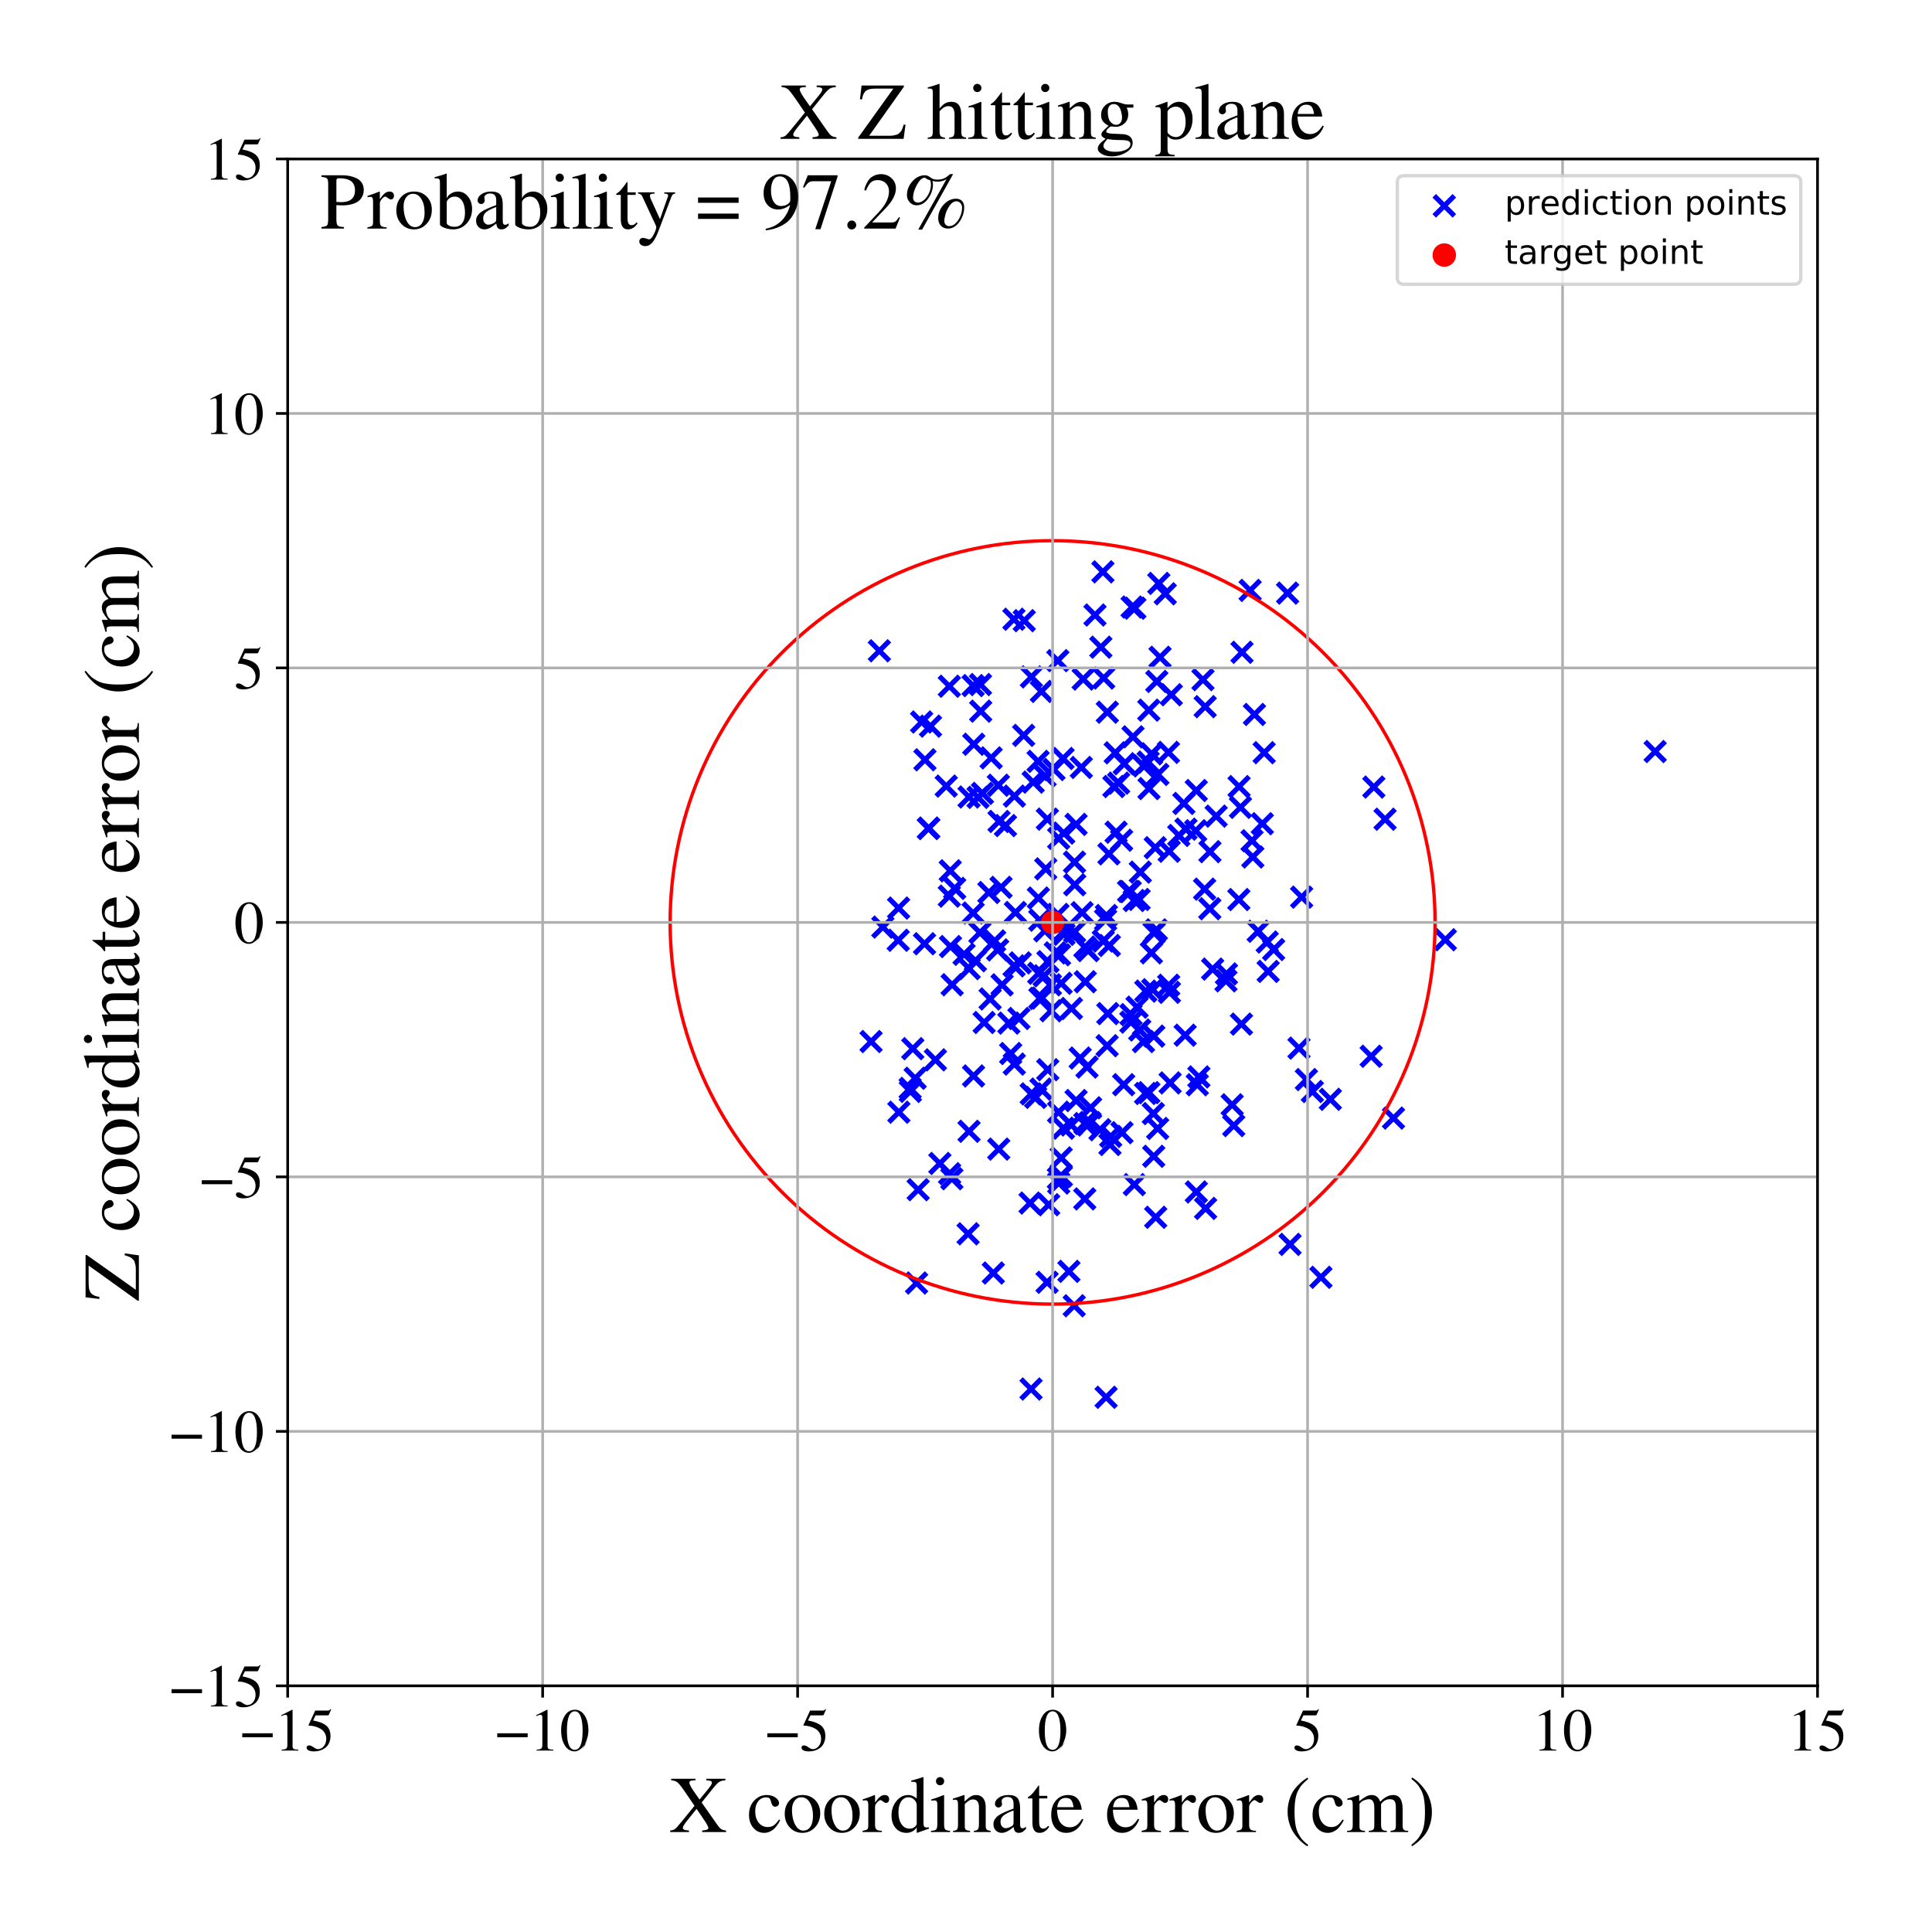 <?xml version="1.0" encoding="utf-8" standalone="no"?>
<!DOCTYPE svg PUBLIC "-//W3C//DTD SVG 1.1//EN"
  "http://www.w3.org/Graphics/SVG/1.1/DTD/svg11.dtd">
<!-- Created with matplotlib (https://matplotlib.org/) -->
<svg height="576pt" version="1.1" viewBox="0 0 576 576" width="576pt" xmlns="http://www.w3.org/2000/svg" xmlns:xlink="http://www.w3.org/1999/xlink">
 <defs>
  <style type="text/css">
*{stroke-linecap:butt;stroke-linejoin:round;}
  </style>
 </defs>
 <g id="figure_1">
  <g id="patch_1">
   <path d="M 0 576 
L 576 576 
L 576 0 
L 0 0 
z
" style="fill:#ffffff;"/>
  </g>
  <g id="axes_1">
   <g id="patch_2">
    <path d="M 85.766 502.609 
L 541.875 502.609 
L 541.875 47.391 
L 85.766 47.391 
z
" style="fill:#ffffff;"/>
   </g>
   <g id="PathCollection_1">
    <defs>
     <path d="M -3 3 
L 3 -3 
M -3 -3 
L 3 3 
" id="m030d2698cb" style="stroke:#0000ff;stroke-width:1.5;"/>
    </defs>
    <g clip-path="url(#p4c0a66520f)">
     <use style="fill:#0000ff;stroke:#0000ff;stroke-width:1.5;" x="352.951" xlink:href="#m030d2698cb" y="239.531"/>
     <use style="fill:#0000ff;stroke:#0000ff;stroke-width:1.5;" x="320.816" xlink:href="#m030d2698cb" y="328.112"/>
     <use style="fill:#0000ff;stroke:#0000ff;stroke-width:1.5;" x="332.744" xlink:href="#m030d2698cb" y="248.109"/>
     <use style="fill:#0000ff;stroke:#0000ff;stroke-width:1.5;" x="296.539" xlink:href="#m030d2698cb" y="280.526"/>
     <use style="fill:#0000ff;stroke:#0000ff;stroke-width:1.5;" x="273.261" xlink:href="#m030d2698cb" y="382.515"/>
     <use style="fill:#0000ff;stroke:#0000ff;stroke-width:1.5;" x="334.397" xlink:href="#m030d2698cb" y="250.498"/>
     <use style="fill:#0000ff;stroke:#0000ff;stroke-width:1.5;" x="296.144" xlink:href="#m030d2698cb" y="379.533"/>
     <use style="fill:#0000ff;stroke:#0000ff;stroke-width:1.5;" x="373.995" xlink:href="#m030d2698cb" y="213.001"/>
     <use style="fill:#0000ff;stroke:#0000ff;stroke-width:1.5;" x="319.382" xlink:href="#m030d2698cb" y="335.396"/>
     <use style="fill:#0000ff;stroke:#0000ff;stroke-width:1.5;" x="302.431" xlink:href="#m030d2698cb" y="237.345"/>
     <use style="fill:#0000ff;stroke:#0000ff;stroke-width:1.5;" x="302.284" xlink:href="#m030d2698cb" y="184.622"/>
     <use style="fill:#0000ff;stroke:#0000ff;stroke-width:1.5;" x="356.481" xlink:href="#m030d2698cb" y="247.679"/>
     <use style="fill:#0000ff;stroke:#0000ff;stroke-width:1.5;" x="343.268" xlink:href="#m030d2698cb" y="284.074"/>
     <use style="fill:#0000ff;stroke:#0000ff;stroke-width:1.5;" x="309.676" xlink:href="#m030d2698cb" y="290.17"/>
     <use style="fill:#0000ff;stroke:#0000ff;stroke-width:1.5;" x="345.137" xlink:href="#m030d2698cb" y="336.434"/>
     <use style="fill:#0000ff;stroke:#0000ff;stroke-width:1.5;" x="276.79" xlink:href="#m030d2698cb" y="247.018"/>
     <use style="fill:#0000ff;stroke:#0000ff;stroke-width:1.5;" x="332.482" xlink:href="#m030d2698cb" y="224.44"/>
     <use style="fill:#0000ff;stroke:#0000ff;stroke-width:1.5;" x="305.369" xlink:href="#m030d2698cb" y="185.041"/>
     <use style="fill:#0000ff;stroke:#0000ff;stroke-width:1.5;" x="324.077" xlink:href="#m030d2698cb" y="318.125"/>
     <use style="fill:#0000ff;stroke:#0000ff;stroke-width:1.5;" x="341.546" xlink:href="#m030d2698cb" y="326"/>
     <use style="fill:#0000ff;stroke:#0000ff;stroke-width:1.5;" x="328.202" xlink:href="#m030d2698cb" y="192.95"/>
     <use style="fill:#0000ff;stroke:#0000ff;stroke-width:1.5;" x="273.738" xlink:href="#m030d2698cb" y="354.69"/>
     <use style="fill:#0000ff;stroke:#0000ff;stroke-width:1.5;" x="592.647" xlink:href="#m030d2698cb" y="433.101"/>
     <use style="fill:#0000ff;stroke:#0000ff;stroke-width:1.5;" x="293.409" xlink:href="#m030d2698cb" y="304.842"/>
     <use style="fill:#0000ff;stroke:#0000ff;stroke-width:1.5;" x="341.604" xlink:href="#m030d2698cb" y="295.492"/>
     <use style="fill:#0000ff;stroke:#0000ff;stroke-width:1.5;" x="287.421" xlink:href="#m030d2698cb" y="284.511"/>
     <use style="fill:#0000ff;stroke:#0000ff;stroke-width:1.5;" x="324.421" xlink:href="#m030d2698cb" y="283.41"/>
     <use style="fill:#0000ff;stroke:#0000ff;stroke-width:1.5;" x="343.857" xlink:href="#m030d2698cb" y="331.999"/>
     <use style="fill:#0000ff;stroke:#0000ff;stroke-width:1.5;" x="259.695" xlink:href="#m030d2698cb" y="310.518"/>
     <use style="fill:#0000ff;stroke:#0000ff;stroke-width:1.5;" x="326.456" xlink:href="#m030d2698cb" y="183.358"/>
     <use style="fill:#0000ff;stroke:#0000ff;stroke-width:1.5;" x="388.065" xlink:href="#m030d2698cb" y="267.468"/>
     <use style="fill:#0000ff;stroke:#0000ff;stroke-width:1.5;" x="312.382" xlink:href="#m030d2698cb" y="318.912"/>
     <use style="fill:#0000ff;stroke:#0000ff;stroke-width:1.5;" x="312.172" xlink:href="#m030d2698cb" y="382.3"/>
     <use style="fill:#0000ff;stroke:#0000ff;stroke-width:1.5;" x="303.773" xlink:href="#m030d2698cb" y="303.642"/>
     <use style="fill:#0000ff;stroke:#0000ff;stroke-width:1.5;" x="297.852" xlink:href="#m030d2698cb" y="244.902"/>
     <use style="fill:#0000ff;stroke:#0000ff;stroke-width:1.5;" x="348.43" xlink:href="#m030d2698cb" y="293.73"/>
     <use style="fill:#0000ff;stroke:#0000ff;stroke-width:1.5;" x="320.808" xlink:href="#m030d2698cb" y="245.778"/>
     <use style="fill:#0000ff;stroke:#0000ff;stroke-width:1.5;" x="307.497" xlink:href="#m030d2698cb" y="201.801"/>
     <use style="fill:#0000ff;stroke:#0000ff;stroke-width:1.5;" x="315.427" xlink:href="#m030d2698cb" y="272.615"/>
     <use style="fill:#0000ff;stroke:#0000ff;stroke-width:1.5;" x="396.621" xlink:href="#m030d2698cb" y="327.746"/>
     <use style="fill:#0000ff;stroke:#0000ff;stroke-width:1.5;" x="369.828" xlink:href="#m030d2698cb" y="240.711"/>
     <use style="fill:#0000ff;stroke:#0000ff;stroke-width:1.5;" x="271.34" xlink:href="#m030d2698cb" y="324.496"/>
     <use style="fill:#0000ff;stroke:#0000ff;stroke-width:1.5;" x="315.374" xlink:href="#m030d2698cb" y="196.957"/>
     <use style="fill:#0000ff;stroke:#0000ff;stroke-width:1.5;" x="295.189" xlink:href="#m030d2698cb" y="297.826"/>
     <use style="fill:#0000ff;stroke:#0000ff;stroke-width:1.5;" x="379.71" xlink:href="#m030d2698cb" y="283.095"/>
     <use style="fill:#0000ff;stroke:#0000ff;stroke-width:1.5;" x="336.469" xlink:href="#m030d2698cb" y="265.748"/>
     <use style="fill:#0000ff;stroke:#0000ff;stroke-width:1.5;" x="325.147" xlink:href="#m030d2698cb" y="330.273"/>
     <use style="fill:#0000ff;stroke:#0000ff;stroke-width:1.5;" x="315.634" xlink:href="#m030d2698cb" y="249.947"/>
     <use style="fill:#0000ff;stroke:#0000ff;stroke-width:1.5;" x="277.41" xlink:href="#m030d2698cb" y="216.489"/>
     <use style="fill:#0000ff;stroke:#0000ff;stroke-width:1.5;" x="339.791" xlink:href="#m030d2698cb" y="307.081"/>
     <use style="fill:#0000ff;stroke:#0000ff;stroke-width:1.5;" x="275.636" xlink:href="#m030d2698cb" y="281.364"/>
     <use style="fill:#0000ff;stroke:#0000ff;stroke-width:1.5;" x="297.432" xlink:href="#m030d2698cb" y="283.196"/>
     <use style="fill:#0000ff;stroke:#0000ff;stroke-width:1.5;" x="271.406" xlink:href="#m030d2698cb" y="325.391"/>
     <use style="fill:#0000ff;stroke:#0000ff;stroke-width:1.5;" x="493.466" xlink:href="#m030d2698cb" y="224.058"/>
     <use style="fill:#0000ff;stroke:#0000ff;stroke-width:1.5;" x="329.77" xlink:href="#m030d2698cb" y="416.578"/>
     <use style="fill:#0000ff;stroke:#0000ff;stroke-width:1.5;" x="323.434" xlink:href="#m030d2698cb" y="282.346"/>
     <use style="fill:#0000ff;stroke:#0000ff;stroke-width:1.5;" x="317.195" xlink:href="#m030d2698cb" y="278.553"/>
     <use style="fill:#0000ff;stroke:#0000ff;stroke-width:1.5;" x="272.137" xlink:href="#m030d2698cb" y="312.649"/>
     <use style="fill:#0000ff;stroke:#0000ff;stroke-width:1.5;" x="290.247" xlink:href="#m030d2698cb" y="320.781"/>
     <use style="fill:#0000ff;stroke:#0000ff;stroke-width:1.5;" x="370.282" xlink:href="#m030d2698cb" y="194.471"/>
     <use style="fill:#0000ff;stroke:#0000ff;stroke-width:1.5;" x="373.515" xlink:href="#m030d2698cb" y="255.501"/>
     <use style="fill:#0000ff;stroke:#0000ff;stroke-width:1.5;" x="348.359" xlink:href="#m030d2698cb" y="224.305"/>
     <use style="fill:#0000ff;stroke:#0000ff;stroke-width:1.5;" x="315.603" xlink:href="#m030d2698cb" y="331.575"/>
     <use style="fill:#0000ff;stroke:#0000ff;stroke-width:1.5;" x="337.519" xlink:href="#m030d2698cb" y="180.977"/>
     <use style="fill:#0000ff;stroke:#0000ff;stroke-width:1.5;" x="378.088" xlink:href="#m030d2698cb" y="289.612"/>
     <use style="fill:#0000ff;stroke:#0000ff;stroke-width:1.5;" x="345.195" xlink:href="#m030d2698cb" y="230.881"/>
     <use style="fill:#0000ff;stroke:#0000ff;stroke-width:1.5;" x="348.645" xlink:href="#m030d2698cb" y="295.85"/>
     <use style="fill:#0000ff;stroke:#0000ff;stroke-width:1.5;" x="343.964" xlink:href="#m030d2698cb" y="344.738"/>
     <use style="fill:#0000ff;stroke:#0000ff;stroke-width:1.5;" x="280.204" xlink:href="#m030d2698cb" y="346.87"/>
     <use style="fill:#0000ff;stroke:#0000ff;stroke-width:1.5;" x="329.042" xlink:href="#m030d2698cb" y="202.15"/>
     <use style="fill:#0000ff;stroke:#0000ff;stroke-width:1.5;" x="323.553" xlink:href="#m030d2698cb" y="292.691"/>
     <use style="fill:#0000ff;stroke:#0000ff;stroke-width:1.5;" x="275.757" xlink:href="#m030d2698cb" y="226.522"/>
     <use style="fill:#0000ff;stroke:#0000ff;stroke-width:1.5;" x="412.939" xlink:href="#m030d2698cb" y="244.239"/>
     <use style="fill:#0000ff;stroke:#0000ff;stroke-width:1.5;" x="367.352" xlink:href="#m030d2698cb" y="329.385"/>
     <use style="fill:#0000ff;stroke:#0000ff;stroke-width:1.5;" x="337.189" xlink:href="#m030d2698cb" y="302.498"/>
     <use style="fill:#0000ff;stroke:#0000ff;stroke-width:1.5;" x="333.513" xlink:href="#m030d2698cb" y="233.478"/>
     <use style="fill:#0000ff;stroke:#0000ff;stroke-width:1.5;" x="370.125" xlink:href="#m030d2698cb" y="305.322"/>
     <use style="fill:#0000ff;stroke:#0000ff;stroke-width:1.5;" x="283.024" xlink:href="#m030d2698cb" y="267.177"/>
     <use style="fill:#0000ff;stroke:#0000ff;stroke-width:1.5;" x="278.88" xlink:href="#m030d2698cb" y="315.979"/>
     <use style="fill:#0000ff;stroke:#0000ff;stroke-width:1.5;" x="335.17" xlink:href="#m030d2698cb" y="227.7"/>
     <use style="fill:#0000ff;stroke:#0000ff;stroke-width:1.5;" x="311.312" xlink:href="#m030d2698cb" y="290.926"/>
     <use style="fill:#0000ff;stroke:#0000ff;stroke-width:1.5;" x="283.371" xlink:href="#m030d2698cb" y="282.202"/>
     <use style="fill:#0000ff;stroke:#0000ff;stroke-width:1.5;" x="338.999" xlink:href="#m030d2698cb" y="300.271"/>
     <use style="fill:#0000ff;stroke:#0000ff;stroke-width:1.5;" x="349.205" xlink:href="#m030d2698cb" y="207.129"/>
     <use style="fill:#0000ff;stroke:#0000ff;stroke-width:1.5;" x="337.153" xlink:href="#m030d2698cb" y="304.733"/>
     <use style="fill:#0000ff;stroke:#0000ff;stroke-width:1.5;" x="290.125" xlink:href="#m030d2698cb" y="204.396"/>
     <use style="fill:#0000ff;stroke:#0000ff;stroke-width:1.5;" x="338.189" xlink:href="#m030d2698cb" y="353.175"/>
     <use style="fill:#0000ff;stroke:#0000ff;stroke-width:1.5;" x="274.769" xlink:href="#m030d2698cb" y="215.255"/>
     <use style="fill:#0000ff;stroke:#0000ff;stroke-width:1.5;" x="290.8" xlink:href="#m030d2698cb" y="286.427"/>
     <use style="fill:#0000ff;stroke:#0000ff;stroke-width:1.5;" x="331.137" xlink:href="#m030d2698cb" y="338.803"/>
     <use style="fill:#0000ff;stroke:#0000ff;stroke-width:1.5;" x="294.82" xlink:href="#m030d2698cb" y="266.084"/>
     <use style="fill:#0000ff;stroke:#0000ff;stroke-width:1.5;" x="315.647" xlink:href="#m030d2698cb" y="352.714"/>
     <use style="fill:#0000ff;stroke:#0000ff;stroke-width:1.5;" x="309.579" xlink:href="#m030d2698cb" y="267.738"/>
     <use style="fill:#0000ff;stroke:#0000ff;stroke-width:1.5;" x="375.115" xlink:href="#m030d2698cb" y="277.644"/>
     <use style="fill:#0000ff;stroke:#0000ff;stroke-width:1.5;" x="351.437" xlink:href="#m030d2698cb" y="249.076"/>
     <use style="fill:#0000ff;stroke:#0000ff;stroke-width:1.5;" x="316.437" xlink:href="#m030d2698cb" y="350.651"/>
     <use style="fill:#0000ff;stroke:#0000ff;stroke-width:1.5;" x="359.429" xlink:href="#m030d2698cb" y="360.268"/>
     <use style="fill:#0000ff;stroke:#0000ff;stroke-width:1.5;" x="322.038" xlink:href="#m030d2698cb" y="315.448"/>
     <use style="fill:#0000ff;stroke:#0000ff;stroke-width:1.5;" x="310.631" xlink:href="#m030d2698cb" y="297.547"/>
     <use style="fill:#0000ff;stroke:#0000ff;stroke-width:1.5;" x="343.32" xlink:href="#m030d2698cb" y="224.741"/>
     <use style="fill:#0000ff;stroke:#0000ff;stroke-width:1.5;" x="315.882" xlink:href="#m030d2698cb" y="284.651"/>
     <use style="fill:#0000ff;stroke:#0000ff;stroke-width:1.5;" x="322.381" xlink:href="#m030d2698cb" y="228.806"/>
     <use style="fill:#0000ff;stroke:#0000ff;stroke-width:1.5;" x="383.878" xlink:href="#m030d2698cb" y="176.829"/>
     <use style="fill:#0000ff;stroke:#0000ff;stroke-width:1.5;" x="313.156" xlink:href="#m030d2698cb" y="293.599"/>
     <use style="fill:#0000ff;stroke:#0000ff;stroke-width:1.5;" x="316.365" xlink:href="#m030d2698cb" y="293.159"/>
     <use style="fill:#0000ff;stroke:#0000ff;stroke-width:1.5;" x="272.846" xlink:href="#m030d2698cb" y="321.466"/>
     <use style="fill:#0000ff;stroke:#0000ff;stroke-width:1.5;" x="330.072" xlink:href="#m030d2698cb" y="311.759"/>
     <use style="fill:#0000ff;stroke:#0000ff;stroke-width:1.5;" x="288.629" xlink:href="#m030d2698cb" y="367.841"/>
     <use style="fill:#0000ff;stroke:#0000ff;stroke-width:1.5;" x="329.616" xlink:href="#m030d2698cb" y="274.257"/>
     <use style="fill:#0000ff;stroke:#0000ff;stroke-width:1.5;" x="263.213" xlink:href="#m030d2698cb" y="276.399"/>
     <use style="fill:#0000ff;stroke:#0000ff;stroke-width:1.5;" x="330.137" xlink:href="#m030d2698cb" y="212.329"/>
     <use style="fill:#0000ff;stroke:#0000ff;stroke-width:1.5;" x="384.611" xlink:href="#m030d2698cb" y="370.995"/>
     <use style="fill:#0000ff;stroke:#0000ff;stroke-width:1.5;" x="302.733" xlink:href="#m030d2698cb" y="272.041"/>
     <use style="fill:#0000ff;stroke:#0000ff;stroke-width:1.5;" x="302.398" xlink:href="#m030d2698cb" y="317.241"/>
     <use style="fill:#0000ff;stroke:#0000ff;stroke-width:1.5;" x="323.435" xlink:href="#m030d2698cb" y="334.972"/>
     <use style="fill:#0000ff;stroke:#0000ff;stroke-width:1.5;" x="344.554" xlink:href="#m030d2698cb" y="362.919"/>
     <use style="fill:#0000ff;stroke:#0000ff;stroke-width:1.5;" x="314.223" xlink:href="#m030d2698cb" y="229.425"/>
     <use style="fill:#0000ff;stroke:#0000ff;stroke-width:1.5;" x="330.288" xlink:href="#m030d2698cb" y="302.188"/>
     <use style="fill:#0000ff;stroke:#0000ff;stroke-width:1.5;" x="317.795" xlink:href="#m030d2698cb" y="277.04"/>
     <use style="fill:#0000ff;stroke:#0000ff;stroke-width:1.5;" x="288.909" xlink:href="#m030d2698cb" y="237.614"/>
     <use style="fill:#0000ff;stroke:#0000ff;stroke-width:1.5;" x="359.304" xlink:href="#m030d2698cb" y="210.683"/>
     <use style="fill:#0000ff;stroke:#0000ff;stroke-width:1.5;" x="319.42" xlink:href="#m030d2698cb" y="300.66"/>
     <use style="fill:#0000ff;stroke:#0000ff;stroke-width:1.5;" x="367.821" xlink:href="#m030d2698cb" y="335.577"/>
     <use style="fill:#0000ff;stroke:#0000ff;stroke-width:1.5;" x="310.019" xlink:href="#m030d2698cb" y="297.653"/>
     <use style="fill:#0000ff;stroke:#0000ff;stroke-width:1.5;" x="284.628" xlink:href="#m030d2698cb" y="264.86"/>
     <use style="fill:#0000ff;stroke:#0000ff;stroke-width:1.5;" x="340.911" xlink:href="#m030d2698cb" y="310.523"/>
     <use style="fill:#0000ff;stroke:#0000ff;stroke-width:1.5;" x="298.444" xlink:href="#m030d2698cb" y="264.552"/>
     <use style="fill:#0000ff;stroke:#0000ff;stroke-width:1.5;" x="290.125" xlink:href="#m030d2698cb" y="272.206"/>
     <use style="fill:#0000ff;stroke:#0000ff;stroke-width:1.5;" x="276.892" xlink:href="#m030d2698cb" y="246.875"/>
     <use style="fill:#0000ff;stroke:#0000ff;stroke-width:1.5;" x="282.107" xlink:href="#m030d2698cb" y="234.362"/>
     <use style="fill:#0000ff;stroke:#0000ff;stroke-width:1.5;" x="328.814" xlink:href="#m030d2698cb" y="170.488"/>
     <use style="fill:#0000ff;stroke:#0000ff;stroke-width:1.5;" x="335.009" xlink:href="#m030d2698cb" y="323.385"/>
     <use style="fill:#0000ff;stroke:#0000ff;stroke-width:1.5;" x="389.479" xlink:href="#m030d2698cb" y="321.863"/>
     <use style="fill:#0000ff;stroke:#0000ff;stroke-width:1.5;" x="310.473" xlink:href="#m030d2698cb" y="206.136"/>
     <use style="fill:#0000ff;stroke:#0000ff;stroke-width:1.5;" x="262.17" xlink:href="#m030d2698cb" y="194.023"/>
     <use style="fill:#0000ff;stroke:#0000ff;stroke-width:1.5;" x="360.724" xlink:href="#m030d2698cb" y="253.909"/>
     <use style="fill:#0000ff;stroke:#0000ff;stroke-width:1.5;" x="330.729" xlink:href="#m030d2698cb" y="281.882"/>
     <use style="fill:#0000ff;stroke:#0000ff;stroke-width:1.5;" x="339.972" xlink:href="#m030d2698cb" y="260.011"/>
     <use style="fill:#0000ff;stroke:#0000ff;stroke-width:1.5;" x="329.851" xlink:href="#m030d2698cb" y="272.944"/>
     <use style="fill:#0000ff;stroke:#0000ff;stroke-width:1.5;" x="310.348" xlink:href="#m030d2698cb" y="324.701"/>
     <use style="fill:#0000ff;stroke:#0000ff;stroke-width:1.5;" x="353.579" xlink:href="#m030d2698cb" y="247.196"/>
     <use style="fill:#0000ff;stroke:#0000ff;stroke-width:1.5;" x="323.401" xlink:href="#m030d2698cb" y="357.434"/>
     <use style="fill:#0000ff;stroke:#0000ff;stroke-width:1.5;" x="322.613" xlink:href="#m030d2698cb" y="272.092"/>
     <use style="fill:#0000ff;stroke:#0000ff;stroke-width:1.5;" x="342.498" xlink:href="#m030d2698cb" y="211.721"/>
     <use style="fill:#0000ff;stroke:#0000ff;stroke-width:1.5;" x="344.753" xlink:href="#m030d2698cb" y="277.226"/>
     <use style="fill:#0000ff;stroke:#0000ff;stroke-width:1.5;" x="320.356" xlink:href="#m030d2698cb" y="257.033"/>
     <use style="fill:#0000ff;stroke:#0000ff;stroke-width:1.5;" x="408.796" xlink:href="#m030d2698cb" y="314.907"/>
     <use style="fill:#0000ff;stroke:#0000ff;stroke-width:1.5;" x="343.668" xlink:href="#m030d2698cb" y="295.063"/>
     <use style="fill:#0000ff;stroke:#0000ff;stroke-width:1.5;" x="324.983" xlink:href="#m030d2698cb" y="334.66"/>
     <use style="fill:#0000ff;stroke:#0000ff;stroke-width:1.5;" x="308.023" xlink:href="#m030d2698cb" y="233.174"/>
     <use style="fill:#0000ff;stroke:#0000ff;stroke-width:1.5;" x="318.683" xlink:href="#m030d2698cb" y="379.039"/>
     <use style="fill:#0000ff;stroke:#0000ff;stroke-width:1.5;" x="330.616" xlink:href="#m030d2698cb" y="254.566"/>
     <use style="fill:#0000ff;stroke:#0000ff;stroke-width:1.5;" x="317.057" xlink:href="#m030d2698cb" y="336.353"/>
     <use style="fill:#0000ff;stroke:#0000ff;stroke-width:1.5;" x="345.484" xlink:href="#m030d2698cb" y="173.938"/>
     <use style="fill:#0000ff;stroke:#0000ff;stroke-width:1.5;" x="327.943" xlink:href="#m030d2698cb" y="336.803"/>
     <use style="fill:#0000ff;stroke:#0000ff;stroke-width:1.5;" x="291.585" xlink:href="#m030d2698cb" y="237.716"/>
     <use style="fill:#0000ff;stroke:#0000ff;stroke-width:1.5;" x="283.866" xlink:href="#m030d2698cb" y="293.587"/>
     <use style="fill:#0000ff;stroke:#0000ff;stroke-width:1.5;" x="342.511" xlink:href="#m030d2698cb" y="325.757"/>
     <use style="fill:#0000ff;stroke:#0000ff;stroke-width:1.5;" x="391.262" xlink:href="#m030d2698cb" y="325.422"/>
     <use style="fill:#0000ff;stroke:#0000ff;stroke-width:1.5;" x="356.665" xlink:href="#m030d2698cb" y="355.365"/>
     <use style="fill:#0000ff;stroke:#0000ff;stroke-width:1.5;" x="292.15" xlink:href="#m030d2698cb" y="278.054"/>
     <use style="fill:#0000ff;stroke:#0000ff;stroke-width:1.5;" x="283.108" xlink:href="#m030d2698cb" y="349.919"/>
     <use style="fill:#0000ff;stroke:#0000ff;stroke-width:1.5;" x="307.099" xlink:href="#m030d2698cb" y="358.678"/>
     <use style="fill:#0000ff;stroke:#0000ff;stroke-width:1.5;" x="320.381" xlink:href="#m030d2698cb" y="277.785"/>
     <use style="fill:#0000ff;stroke:#0000ff;stroke-width:1.5;" x="344.42" xlink:href="#m030d2698cb" y="252.731"/>
     <use style="fill:#0000ff;stroke:#0000ff;stroke-width:1.5;" x="305.192" xlink:href="#m030d2698cb" y="219.238"/>
     <use style="fill:#0000ff;stroke:#0000ff;stroke-width:1.5;" x="309.992" xlink:href="#m030d2698cb" y="274.339"/>
     <use style="fill:#0000ff;stroke:#0000ff;stroke-width:1.5;" x="309.498" xlink:href="#m030d2698cb" y="226.989"/>
     <use style="fill:#0000ff;stroke:#0000ff;stroke-width:1.5;" x="299.765" xlink:href="#m030d2698cb" y="246.136"/>
     <use style="fill:#0000ff;stroke:#0000ff;stroke-width:1.5;" x="344.076" xlink:href="#m030d2698cb" y="278.134"/>
     <use style="fill:#0000ff;stroke:#0000ff;stroke-width:1.5;" x="288.904" xlink:href="#m030d2698cb" y="337.282"/>
     <use style="fill:#0000ff;stroke:#0000ff;stroke-width:1.5;" x="342.558" xlink:href="#m030d2698cb" y="235.096"/>
     <use style="fill:#0000ff;stroke:#0000ff;stroke-width:1.5;" x="320.262" xlink:href="#m030d2698cb" y="389.298"/>
     <use style="fill:#0000ff;stroke:#0000ff;stroke-width:1.5;" x="336.974" xlink:href="#m030d2698cb" y="265.809"/>
     <use style="fill:#0000ff;stroke:#0000ff;stroke-width:1.5;" x="311.776" xlink:href="#m030d2698cb" y="259.036"/>
     <use style="fill:#0000ff;stroke:#0000ff;stroke-width:1.5;" x="297.642" xlink:href="#m030d2698cb" y="234.107"/>
     <use style="fill:#0000ff;stroke:#0000ff;stroke-width:1.5;" x="311.57" xlink:href="#m030d2698cb" y="231.369"/>
     <use style="fill:#0000ff;stroke:#0000ff;stroke-width:1.5;" x="340.94" xlink:href="#m030d2698cb" y="228.332"/>
     <use style="fill:#0000ff;stroke:#0000ff;stroke-width:1.5;" x="288.937" xlink:href="#m030d2698cb" y="288.776"/>
     <use style="fill:#0000ff;stroke:#0000ff;stroke-width:1.5;" x="298.762" xlink:href="#m030d2698cb" y="293.621"/>
     <use style="fill:#0000ff;stroke:#0000ff;stroke-width:1.5;" x="304.177" xlink:href="#m030d2698cb" y="287.067"/>
     <use style="fill:#0000ff;stroke:#0000ff;stroke-width:1.5;" x="295.491" xlink:href="#m030d2698cb" y="225.955"/>
     <use style="fill:#0000ff;stroke:#0000ff;stroke-width:1.5;" x="387.274" xlink:href="#m030d2698cb" y="312.482"/>
     <use style="fill:#0000ff;stroke:#0000ff;stroke-width:1.5;" x="267.793" xlink:href="#m030d2698cb" y="280.327"/>
     <use style="fill:#0000ff;stroke:#0000ff;stroke-width:1.5;" x="313.347" xlink:href="#m030d2698cb" y="301.342"/>
     <use style="fill:#0000ff;stroke:#0000ff;stroke-width:1.5;" x="595.215" xlink:href="#m030d2698cb" y="289.881"/>
     <use style="fill:#0000ff;stroke:#0000ff;stroke-width:1.5;" x="409.588" xlink:href="#m030d2698cb" y="234.653"/>
     <use style="fill:#0000ff;stroke:#0000ff;stroke-width:1.5;" x="358.649" xlink:href="#m030d2698cb" y="202.64"/>
     <use style="fill:#0000ff;stroke:#0000ff;stroke-width:1.5;" x="307.435" xlink:href="#m030d2698cb" y="326.129"/>
     <use style="fill:#0000ff;stroke:#0000ff;stroke-width:1.5;" x="369.347" xlink:href="#m030d2698cb" y="268.185"/>
     <use style="fill:#0000ff;stroke:#0000ff;stroke-width:1.5;" x="316.378" xlink:href="#m030d2698cb" y="345.214"/>
     <use style="fill:#0000ff;stroke:#0000ff;stroke-width:1.5;" x="314.625" xlink:href="#m030d2698cb" y="284.088"/>
     <use style="fill:#0000ff;stroke:#0000ff;stroke-width:1.5;" x="377.803" xlink:href="#m030d2698cb" y="280.845"/>
     <use style="fill:#0000ff;stroke:#0000ff;stroke-width:1.5;" x="338.159" xlink:href="#m030d2698cb" y="268.48"/>
     <use style="fill:#0000ff;stroke:#0000ff;stroke-width:1.5;" x="332.083" xlink:href="#m030d2698cb" y="234.491"/>
     <use style="fill:#0000ff;stroke:#0000ff;stroke-width:1.5;" x="338.337" xlink:href="#m030d2698cb" y="181.321"/>
     <use style="fill:#0000ff;stroke:#0000ff;stroke-width:1.5;" x="312.65" xlink:href="#m030d2698cb" y="359.17"/>
     <use style="fill:#0000ff;stroke:#0000ff;stroke-width:1.5;" x="300.774" xlink:href="#m030d2698cb" y="305.019"/>
     <use style="fill:#0000ff;stroke:#0000ff;stroke-width:1.5;" x="357.428" xlink:href="#m030d2698cb" y="321.071"/>
     <use style="fill:#0000ff;stroke:#0000ff;stroke-width:1.5;" x="430.902" xlink:href="#m030d2698cb" y="280.172"/>
     <use style="fill:#0000ff;stroke:#0000ff;stroke-width:1.5;" x="369.414" xlink:href="#m030d2698cb" y="234.516"/>
     <use style="fill:#0000ff;stroke:#0000ff;stroke-width:1.5;" x="376.891" xlink:href="#m030d2698cb" y="224.398"/>
     <use style="fill:#0000ff;stroke:#0000ff;stroke-width:1.5;" x="328.929" xlink:href="#m030d2698cb" y="280.547"/>
     <use style="fill:#0000ff;stroke:#0000ff;stroke-width:1.5;" x="356.953" xlink:href="#m030d2698cb" y="323.4"/>
     <use style="fill:#0000ff;stroke:#0000ff;stroke-width:1.5;" x="301.314" xlink:href="#m030d2698cb" y="314.085"/>
     <use style="fill:#0000ff;stroke:#0000ff;stroke-width:1.5;" x="267.904" xlink:href="#m030d2698cb" y="270.722"/>
     <use style="fill:#0000ff;stroke:#0000ff;stroke-width:1.5;" x="365.641" xlink:href="#m030d2698cb" y="290.363"/>
     <use style="fill:#0000ff;stroke:#0000ff;stroke-width:1.5;" x="353.34" xlink:href="#m030d2698cb" y="308.628"/>
     <use style="fill:#0000ff;stroke:#0000ff;stroke-width:1.5;" x="360.685" xlink:href="#m030d2698cb" y="270.919"/>
     <use style="fill:#0000ff;stroke:#0000ff;stroke-width:1.5;" x="308.761" xlink:href="#m030d2698cb" y="327.167"/>
     <use style="fill:#0000ff;stroke:#0000ff;stroke-width:1.5;" x="344.887" xlink:href="#m030d2698cb" y="203.158"/>
     <use style="fill:#0000ff;stroke:#0000ff;stroke-width:1.5;" x="359.134" xlink:href="#m030d2698cb" y="265.083"/>
     <use style="fill:#0000ff;stroke:#0000ff;stroke-width:1.5;" x="292.381" xlink:href="#m030d2698cb" y="212.022"/>
     <use style="fill:#0000ff;stroke:#0000ff;stroke-width:1.5;" x="311.486" xlink:href="#m030d2698cb" y="277.51"/>
     <use style="fill:#0000ff;stroke:#0000ff;stroke-width:1.5;" x="339.6" xlink:href="#m030d2698cb" y="268.16"/>
     <use style="fill:#0000ff;stroke:#0000ff;stroke-width:1.5;" x="373.273" xlink:href="#m030d2698cb" y="250.651"/>
     <use style="fill:#0000ff;stroke:#0000ff;stroke-width:1.5;" x="330.912" xlink:href="#m030d2698cb" y="341.218"/>
     <use style="fill:#0000ff;stroke:#0000ff;stroke-width:1.5;" x="322.935" xlink:href="#m030d2698cb" y="202.456"/>
     <use style="fill:#0000ff;stroke:#0000ff;stroke-width:1.5;" x="292.312" xlink:href="#m030d2698cb" y="204.089"/>
     <use style="fill:#0000ff;stroke:#0000ff;stroke-width:1.5;" x="312.433" xlink:href="#m030d2698cb" y="286.703"/>
     <use style="fill:#0000ff;stroke:#0000ff;stroke-width:1.5;" x="297.757" xlink:href="#m030d2698cb" y="342.588"/>
     <use style="fill:#0000ff;stroke:#0000ff;stroke-width:1.5;" x="376.34" xlink:href="#m030d2698cb" y="245.577"/>
     <use style="fill:#0000ff;stroke:#0000ff;stroke-width:1.5;" x="290.317" xlink:href="#m030d2698cb" y="221.888"/>
     <use style="fill:#0000ff;stroke:#0000ff;stroke-width:1.5;" x="365.5" xlink:href="#m030d2698cb" y="292.428"/>
     <use style="fill:#0000ff;stroke:#0000ff;stroke-width:1.5;" x="337.781" xlink:href="#m030d2698cb" y="219.674"/>
     <use style="fill:#0000ff;stroke:#0000ff;stroke-width:1.5;" x="312.265" xlink:href="#m030d2698cb" y="244.213"/>
     <use style="fill:#0000ff;stroke:#0000ff;stroke-width:1.5;" x="342.3" xlink:href="#m030d2698cb" y="227.214"/>
     <use style="fill:#0000ff;stroke:#0000ff;stroke-width:1.5;" x="307.389" xlink:href="#m030d2698cb" y="414.121"/>
     <use style="fill:#0000ff;stroke:#0000ff;stroke-width:1.5;" x="356.651" xlink:href="#m030d2698cb" y="235.686"/>
     <use style="fill:#0000ff;stroke:#0000ff;stroke-width:1.5;" x="361.532" xlink:href="#m030d2698cb" y="288.918"/>
     <use style="fill:#0000ff;stroke:#0000ff;stroke-width:1.5;" x="283.031" xlink:href="#m030d2698cb" y="204.59"/>
     <use style="fill:#0000ff;stroke:#0000ff;stroke-width:1.5;" x="415.451" xlink:href="#m030d2698cb" y="333.348"/>
     <use style="fill:#0000ff;stroke:#0000ff;stroke-width:1.5;" x="283.784" xlink:href="#m030d2698cb" y="351.414"/>
     <use style="fill:#0000ff;stroke:#0000ff;stroke-width:1.5;" x="362.573" xlink:href="#m030d2698cb" y="243.321"/>
     <use style="fill:#0000ff;stroke:#0000ff;stroke-width:1.5;" x="343.985" xlink:href="#m030d2698cb" y="308.907"/>
     <use style="fill:#0000ff;stroke:#0000ff;stroke-width:1.5;" x="347.401" xlink:href="#m030d2698cb" y="177.028"/>
     <use style="fill:#0000ff;stroke:#0000ff;stroke-width:1.5;" x="267.989" xlink:href="#m030d2698cb" y="331.585"/>
     <use style="fill:#0000ff;stroke:#0000ff;stroke-width:1.5;" x="292.908" xlink:href="#m030d2698cb" y="236.533"/>
     <use style="fill:#0000ff;stroke:#0000ff;stroke-width:1.5;" x="283.302" xlink:href="#m030d2698cb" y="259.614"/>
     <use style="fill:#0000ff;stroke:#0000ff;stroke-width:1.5;" x="315.542" xlink:href="#m030d2698cb" y="351.325"/>
     <use style="fill:#0000ff;stroke:#0000ff;stroke-width:1.5;" x="316.935" xlink:href="#m030d2698cb" y="226.128"/>
     <use style="fill:#0000ff;stroke:#0000ff;stroke-width:1.5;" x="372.711" xlink:href="#m030d2698cb" y="176.02"/>
     <use style="fill:#0000ff;stroke:#0000ff;stroke-width:1.5;" x="348.852" xlink:href="#m030d2698cb" y="322.853"/>
     <use style="fill:#0000ff;stroke:#0000ff;stroke-width:1.5;" x="393.819" xlink:href="#m030d2698cb" y="380.811"/>
     <use style="fill:#0000ff;stroke:#0000ff;stroke-width:1.5;" x="302.333" xlink:href="#m030d2698cb" y="287.952"/>
     <use style="fill:#0000ff;stroke:#0000ff;stroke-width:1.5;" x="345.849" xlink:href="#m030d2698cb" y="195.955"/>
     <use style="fill:#0000ff;stroke:#0000ff;stroke-width:1.5;" x="317.137" xlink:href="#m030d2698cb" y="248.378"/>
     <use style="fill:#0000ff;stroke:#0000ff;stroke-width:1.5;" x="334.504" xlink:href="#m030d2698cb" y="337.686"/>
     <use style="fill:#0000ff;stroke:#0000ff;stroke-width:1.5;" x="348.579" xlink:href="#m030d2698cb" y="253.785"/>
     <use style="fill:#0000ff;stroke:#0000ff;stroke-width:1.5;" x="320.416" xlink:href="#m030d2698cb" y="263.775"/>
    </g>
   </g>
   <g id="PathCollection_2">
    <defs>
     <path d="M 0 3 
C 0.796 3 1.559 2.684 2.121 2.121 
C 2.684 1.559 3 0.796 3 0 
C 3 -0.796 2.684 -1.559 2.121 -2.121 
C 1.559 -2.684 0.796 -3 0 -3 
C -0.796 -3 -1.559 -2.684 -2.121 -2.121 
C -2.684 -1.559 -3 -0.796 -3 0 
C -3 0.796 -2.684 1.559 -2.121 2.121 
C -1.559 2.684 -0.796 3 0 3 
z
" id="m59da6425af" style="stroke:#ff0000;"/>
    </defs>
    <g clip-path="url(#p4c0a66520f)">
     <use style="fill:#ff0000;stroke:#ff0000;" x="313.82" xlink:href="#m59da6425af" y="275"/>
    </g>
   </g>
   <g id="patch_3">
    <path clip-path="url(#p4c0a66520f)" d="M 313.82 388.805 
C 344.061 388.805 373.067 376.814 394.45 355.472 
C 415.833 334.131 427.848 305.181 427.848 275 
C 427.848 244.819 415.833 215.869 394.45 194.528 
C 373.067 173.186 344.061 161.195 313.82 161.195 
C 283.58 161.195 254.574 173.186 233.191 194.528 
C 211.808 215.869 199.793 244.819 199.793 275 
C 199.793 305.181 211.808 334.131 233.191 355.472 
C 254.574 376.814 283.58 388.805 313.82 388.805 
z
" style="fill:none;stroke:#ff0000;stroke-linejoin:miter;"/>
   </g>
   <g id="matplotlib.axis_1">
    <g id="xtick_1">
     <g id="line2d_1">
      <path clip-path="url(#p4c0a66520f)" d="M 85.766 502.609 
L 85.766 47.391 
" style="fill:none;stroke:#b0b0b0;stroke-linecap:square;stroke-width:0.8;"/>
     </g>
     <g id="line2d_2">
      <defs>
       <path d="M 0 0 
L 0 3.5 
" id="m20dcf4ca1e" style="stroke:#000000;stroke-width:0.8;"/>
      </defs>
      <g>
       <use style="stroke:#000000;stroke-width:0.8;" x="85.766" xlink:href="#m20dcf4ca1e" y="502.609"/>
      </g>
     </g>
     <g id="text_1">
      <!-- −15 -->
      <defs>
       <path d="M 3 22 
L 3 28.594 
L 53.406 28.594 
L 53.406 22 
z
" id="FreeSerif-8722"/>
       <path d="M 18.297 59.297 
Q 16.5 59.297 11.094 57.094 
L 11.094 58.5 
L 29.094 67.594 
L 29.906 67.406 
L 29.906 7.406 
Q 29.906 3.797 31.703 2.688 
Q 33.5 1.594 39.406 1.5 
L 39.406 0 
L 11.797 0 
L 11.797 1.5 
Q 17.406 1.703 19.344 3.141 
Q 21.297 4.594 21.297 9.297 
L 21.297 54.594 
Q 21.297 59.297 18.297 59.297 
z
" id="FreeSerif-49"/>
       <path d="M 35.703 19.406 
Q 35.703 24.703 33.344 28.797 
Q 31 32.906 27.641 35.156 
Q 24.297 37.406 20.141 38.844 
Q 16 40.297 12.953 40.75 
Q 9.906 41.203 7.594 41.203 
Q 6.406 41.203 6.406 42 
Q 6.406 42.297 6.5 42.5 
L 17.406 66.203 
L 38.297 66.203 
Q 39.906 66.203 40.844 66.703 
Q 41.797 67.203 42.906 68.797 
L 43.797 68.094 
L 40 59.203 
Q 39.594 58.297 37.703 58.297 
L 18.094 58.297 
L 13.906 49.797 
Q 28.5 47.203 35.594 41.344 
Q 42.703 35.5 42.703 24.203 
Q 42.703 18.297 40.844 13.688 
Q 39 9.094 36.141 6.297 
Q 33.297 3.5 29.547 1.703 
Q 25.797 -0.094 22.344 -0.75 
Q 18.906 -1.406 15.406 -1.406 
Q 9.797 -1.406 6.5 0.25 
Q 3.203 1.906 3.203 4.797 
Q 3.203 8.5 7.5 8.5 
Q 10.297 8.5 14.75 5.391 
Q 19.203 2.297 21.797 2.297 
Q 27.703 2.297 31.703 7.25 
Q 35.703 12.203 35.703 19.406 
z
" id="FreeSerif-53"/>
      </defs>
      <g transform="translate(71.689 521.903)scale(0.18 -0.18)">
       <use xlink:href="#FreeSerif-8722"/>
       <use x="56.4" xlink:href="#FreeSerif-49"/>
       <use x="106.4" xlink:href="#FreeSerif-53"/>
      </g>
     </g>
    </g>
    <g id="xtick_2">
     <g id="line2d_3">
      <path clip-path="url(#p4c0a66520f)" d="M 161.784 502.609 
L 161.784 47.391 
" style="fill:none;stroke:#b0b0b0;stroke-linecap:square;stroke-width:0.8;"/>
     </g>
     <g id="line2d_4">
      <g>
       <use style="stroke:#000000;stroke-width:0.8;" x="161.784" xlink:href="#m20dcf4ca1e" y="502.609"/>
      </g>
     </g>
     <g id="text_2">
      <!-- −10 -->
      <defs>
       <path d="M 47.594 17.797 
Q 35.203 -1.406 25 -1.406 
Q 14.797 -1.406 8.594 8.391 
Q 2.406 18.203 2.406 33.594 
Q 2.406 48.094 8.594 57.844 
Q 14.797 67.594 25.406 67.594 
Q 35.203 67.594 41.391 58 
Q 47.594 48.406 47.594 33 
Q 47.594 17.797 35.203 -1.406 
z
M 25.094 65 
Q 12 65 12 32.703 
Q 12 1.203 25 1.203 
Q 38 1.203 38 32.797 
Q 38 48.5 34.703 56.75 
Q 31.406 65 25.094 65 
z
" id="FreeSerif-48"/>
      </defs>
      <g transform="translate(147.707 521.903)scale(0.18 -0.18)">
       <use xlink:href="#FreeSerif-8722"/>
       <use x="56.4" xlink:href="#FreeSerif-49"/>
       <use x="106.4" xlink:href="#FreeSerif-48"/>
      </g>
     </g>
    </g>
    <g id="xtick_3">
     <g id="line2d_5">
      <path clip-path="url(#p4c0a66520f)" d="M 237.802 502.609 
L 237.802 47.391 
" style="fill:none;stroke:#b0b0b0;stroke-linecap:square;stroke-width:0.8;"/>
     </g>
     <g id="line2d_6">
      <g>
       <use style="stroke:#000000;stroke-width:0.8;" x="237.802" xlink:href="#m20dcf4ca1e" y="502.609"/>
      </g>
     </g>
     <g id="text_3">
      <!-- −5 -->
      <g transform="translate(228.226 521.903)scale(0.18 -0.18)">
       <use xlink:href="#FreeSerif-8722"/>
       <use x="56.4" xlink:href="#FreeSerif-53"/>
      </g>
     </g>
    </g>
    <g id="xtick_4">
     <g id="line2d_7">
      <path clip-path="url(#p4c0a66520f)" d="M 313.82 502.609 
L 313.82 47.391 
" style="fill:none;stroke:#b0b0b0;stroke-linecap:square;stroke-width:0.8;"/>
     </g>
     <g id="line2d_8">
      <g>
       <use style="stroke:#000000;stroke-width:0.8;" x="313.82" xlink:href="#m20dcf4ca1e" y="502.609"/>
      </g>
     </g>
     <g id="text_4">
      <!-- 0 -->
      <g transform="translate(309.32 521.903)scale(0.18 -0.18)">
       <use xlink:href="#FreeSerif-48"/>
      </g>
     </g>
    </g>
    <g id="xtick_5">
     <g id="line2d_9">
      <path clip-path="url(#p4c0a66520f)" d="M 389.839 502.609 
L 389.839 47.391 
" style="fill:none;stroke:#b0b0b0;stroke-linecap:square;stroke-width:0.8;"/>
     </g>
     <g id="line2d_10">
      <g>
       <use style="stroke:#000000;stroke-width:0.8;" x="389.839" xlink:href="#m20dcf4ca1e" y="502.609"/>
      </g>
     </g>
     <g id="text_5">
      <!-- 5 -->
      <g transform="translate(385.339 521.903)scale(0.18 -0.18)">
       <use xlink:href="#FreeSerif-53"/>
      </g>
     </g>
    </g>
    <g id="xtick_6">
     <g id="line2d_11">
      <path clip-path="url(#p4c0a66520f)" d="M 465.857 502.609 
L 465.857 47.391 
" style="fill:none;stroke:#b0b0b0;stroke-linecap:square;stroke-width:0.8;"/>
     </g>
     <g id="line2d_12">
      <g>
       <use style="stroke:#000000;stroke-width:0.8;" x="465.857" xlink:href="#m20dcf4ca1e" y="502.609"/>
      </g>
     </g>
     <g id="text_6">
      <!-- 10 -->
      <g transform="translate(456.857 521.903)scale(0.18 -0.18)">
       <use xlink:href="#FreeSerif-49"/>
       <use x="50" xlink:href="#FreeSerif-48"/>
      </g>
     </g>
    </g>
    <g id="xtick_7">
     <g id="line2d_13">
      <path clip-path="url(#p4c0a66520f)" d="M 541.875 502.609 
L 541.875 47.391 
" style="fill:none;stroke:#b0b0b0;stroke-linecap:square;stroke-width:0.8;"/>
     </g>
     <g id="line2d_14">
      <g>
       <use style="stroke:#000000;stroke-width:0.8;" x="541.875" xlink:href="#m20dcf4ca1e" y="502.609"/>
      </g>
     </g>
     <g id="text_7">
      <!-- 15 -->
      <g transform="translate(532.875 521.903)scale(0.18 -0.18)">
       <use xlink:href="#FreeSerif-49"/>
       <use x="50" xlink:href="#FreeSerif-53"/>
      </g>
     </g>
    </g>
    <g id="text_8">
     <!-- X coordinate error (cm) -->
     <defs>
      <path d="M 69.594 66.203 
L 69.594 64.297 
Q 64.703 64 62.047 62.344 
Q 59.406 60.703 54.703 54.906 
L 40.094 36.703 
L 59.297 9.297 
Q 62.297 5 64.297 3.703 
Q 66.297 2.406 70.406 1.906 
L 70.406 0 
L 40.703 0 
L 40.703 1.906 
Q 44.797 2.297 46.594 2.938 
Q 48.406 3.594 48.406 5 
Q 48.406 7.203 43.297 14.797 
L 33.797 28.797 
L 21.906 14 
Q 16.703 7.5 16.703 5.406 
Q 16.703 3.703 18.297 2.953 
Q 19.906 2.203 24.297 1.906 
L 24.297 0 
L 1 0 
L 1 1.906 
Q 4.906 2.203 7 3.797 
Q 9.094 5.406 15.5 13.297 
L 31.203 32.594 
L 20.297 48.594 
Q 13.297 58.906 10.25 61.5 
Q 7.203 64.094 2.203 64.297 
L 2.203 66.203 
L 32.406 66.203 
L 32.406 64.297 
L 29.594 64.203 
Q 24.797 64.094 24.797 61.297 
Q 24.797 58.094 33.297 46.297 
L 37.5 40.406 
L 48.797 54.203 
Q 52.797 59.203 52.797 61.094 
Q 52.797 62.797 51.344 63.438 
Q 49.906 64.094 45.797 64.297 
L 45.797 66.203 
z
" id="FreeSerif-88"/>
      <path id="FreeSerif-32"/>
      <path d="M 2.5 21.297 
Q 2.5 32.406 9.047 39.203 
Q 15.594 46 24.406 46 
Q 30.703 46 35.25 42.953 
Q 39.797 39.906 39.797 35.703 
Q 39.797 34 38.391 32.75 
Q 37 31.5 35 31.5 
Q 31.594 31.5 30.297 36.094 
L 29.703 38.297 
Q 28.906 41.094 27.703 42.094 
Q 26.5 43.094 23.797 43.094 
Q 17.703 43.094 13.953 38.25 
Q 10.203 33.406 10.203 25.703 
Q 10.203 17.094 14.547 11.641 
Q 18.906 6.203 25.703 6.203 
Q 30 6.203 33.094 8.25 
Q 36.203 10.297 39.797 15.594 
L 41.203 14.703 
Q 40.203 12.703 39.453 11.391 
Q 38.703 10.094 36.75 7.5 
Q 34.797 4.906 32.891 3.297 
Q 31 1.703 27.891 0.344 
Q 24.797 -1 21.5 -1 
Q 13.203 -1 7.844 5.25 
Q 2.5 11.5 2.5 21.297 
z
" id="FreeSerif-99"/>
      <path d="M 24.594 46 
Q 34.203 46 40.391 39.594 
Q 46.594 33.203 46.594 23.406 
Q 46.594 13 40.188 6 
Q 33.797 -1 24.391 -1 
Q 15 -1 8.75 5.75 
Q 2.5 12.5 2.5 22.594 
Q 2.5 32.906 8.641 39.453 
Q 14.797 46 24.594 46 
z
M 11.5 27.5 
Q 11.5 16.797 15.391 9.297 
Q 19.297 1.797 25.594 1.797 
Q 31.203 1.797 34.391 6.594 
Q 37.594 11.406 37.594 19.906 
Q 37.594 30.203 33.594 36.703 
Q 29.594 43.203 23.297 43.203 
Q 18 43.203 14.75 38.891 
Q 11.5 34.594 11.5 27.5 
z
" id="FreeSerif-111"/>
      <path d="M 30.094 36.203 
Q 28.594 36.203 26.391 37.953 
Q 24.203 39.703 23.5 39.703 
Q 21.5 39.703 19 36.797 
Q 16.5 33.906 16.5 31.5 
L 16.5 9 
Q 16.5 4.703 18.203 3.203 
Q 19.906 1.703 25 1.5 
L 25 0 
L 1 0 
L 1 1.5 
Q 5.797 2.406 6.938 3.5 
Q 8.094 4.594 8.094 8.406 
L 8.094 33.406 
Q 8.094 36.703 7.344 38.047 
Q 6.594 39.406 4.703 39.406 
Q 3.094 39.406 1.203 39 
L 1.203 40.594 
Q 9.203 43.203 16 46 
L 16.5 45.797 
L 16.5 36.594 
Q 20.203 41.906 22.797 43.953 
Q 25.406 46 28.5 46 
Q 31.094 46 32.547 44.594 
Q 34 43.203 34 40.703 
Q 34 38.594 32.953 37.391 
Q 31.906 36.203 30.094 36.203 
z
" id="FreeSerif-114"/>
      <path d="M 34.203 -1 
L 33.797 -0.703 
L 33.797 5.703 
Q 29 -1 21 -1 
Q 12.703 -1 7.594 4.953 
Q 2.5 10.906 2.5 20.5 
Q 2.5 31.094 8.594 38.547 
Q 14.703 46 23.297 46 
Q 28.703 46 33.797 41.703 
L 33.797 57.297 
Q 33.797 60.406 32.891 61.406 
Q 32 62.406 29.203 62.406 
Q 27.797 62.406 27 62.297 
L 27 63.906 
Q 36.094 66.297 41.703 68.297 
L 42.203 68.094 
L 42.203 11.406 
Q 42.203 7.906 43.047 6.797 
Q 43.906 5.703 46.594 5.703 
Q 47.094 5.703 48.906 5.797 
L 48.906 4.203 
z
M 24.906 4.203 
Q 28.703 4.203 31.25 6.344 
Q 33.797 8.5 33.797 10.203 
L 33.797 33.203 
Q 33.797 37.203 30.688 40.203 
Q 27.594 43.203 23.594 43.203 
Q 17.906 43.203 14.5 38.094 
Q 11.094 33 11.094 24.5 
Q 11.094 15.297 14.891 9.75 
Q 18.703 4.203 24.906 4.203 
z
" id="FreeSerif-100"/>
      <path d="M 6.203 39.297 
Q 4 39.297 2 39 
L 2 40.5 
Q 9 42.5 17.5 46 
L 17.906 45.703 
L 17.906 10.203 
Q 17.906 4.797 19.156 3.344 
Q 20.406 1.906 25.297 1.5 
L 25.297 0 
L 1.594 0 
L 1.594 1.5 
Q 6.797 1.797 8.141 3.297 
Q 9.5 4.797 9.5 10.203 
L 9.5 33.406 
Q 9.5 36.703 8.75 38 
Q 8 39.297 6.203 39.297 
z
M 12.797 68.297 
Q 15 68.297 16.5 66.797 
Q 18 65.297 18 63.203 
Q 18 61 16.5 59.547 
Q 15 58.094 12.797 58.094 
Q 10.703 58.094 9.25 59.594 
Q 7.797 61.094 7.797 63.188 
Q 7.797 65.297 9.297 66.797 
Q 10.797 68.297 12.797 68.297 
z
" id="FreeSerif-105"/>
      <path d="M 1 39.797 
L 1 41.5 
Q 8.406 43.703 14.797 46 
L 15.5 45.797 
L 15.5 37.906 
Q 20.594 42.703 23.547 44.344 
Q 26.5 46 30 46 
Q 35.5 46 38.641 42.047 
Q 41.797 38.094 41.797 31 
L 41.797 8.094 
Q 41.797 4.406 43 3.156 
Q 44.203 1.906 47.906 1.5 
L 47.906 0 
L 27.094 0 
L 27.094 1.5 
Q 30.906 1.797 32.156 3.5 
Q 33.406 5.203 33.406 9.906 
L 33.406 30.797 
Q 33.406 40.5 26.094 40.5 
Q 23.594 40.5 21.5 39.344 
Q 19.406 38.203 15.797 34.797 
L 15.797 6.703 
Q 15.797 4 17.188 2.891 
Q 18.594 1.797 22.406 1.5 
L 22.406 0 
L 1.203 0 
L 1.203 1.5 
Q 5 1.797 6.203 3.25 
Q 7.406 4.703 7.406 9 
L 7.406 33.797 
Q 7.406 37.5 6.594 38.844 
Q 5.797 40.203 3.703 40.203 
Q 1.797 40.203 1 39.797 
z
" id="FreeSerif-110"/>
      <path d="M 2.5 9.703 
Q 2.5 11.5 2.891 13.047 
Q 3.297 14.594 4.297 15.938 
Q 5.297 17.297 6.188 18.391 
Q 7.094 19.5 8.891 20.641 
Q 10.703 21.797 11.891 22.547 
Q 13.094 23.297 15.547 24.344 
Q 18 25.406 19.297 25.953 
Q 20.594 26.5 23.391 27.594 
Q 26.203 28.703 27.5 29.203 
L 27.5 35.297 
Q 27.5 43.594 19.906 43.594 
Q 16.906 43.594 14.797 42.141 
Q 12.703 40.703 12.703 38.703 
Q 12.703 37.906 12.953 36.5 
Q 13.203 35.094 13.203 34.703 
Q 13.203 33 11.844 31.75 
Q 10.5 30.5 8.703 30.5 
Q 7 30.5 5.703 31.797 
Q 4.406 33.094 4.406 34.797 
Q 4.406 39.5 9.25 42.75 
Q 14.094 46 21.203 46 
Q 29.406 46 32.5 42.047 
Q 35.594 38.094 35.594 30 
L 35.594 10.5 
Q 35.594 7.203 36.25 5.953 
Q 36.906 4.703 38.594 4.703 
Q 40.703 4.703 43 6.594 
L 43 4 
Q 40.406 1.094 38.453 0.047 
Q 36.5 -1 34 -1 
Q 30.906 -1 29.453 0.703 
Q 28 2.406 27.594 6.297 
Q 19 -1 13 -1 
Q 8.406 -1 5.453 2 
Q 2.5 5 2.5 9.703 
z
M 27.5 12.297 
L 27.5 26.797 
Q 18.5 23.5 14.891 20.391 
Q 11.297 17.297 11.297 12.906 
Q 11.297 8.797 13.297 6.797 
Q 15.297 4.797 17.594 4.797 
Q 21 4.797 24.906 7.094 
Q 26.5 8 27 9 
Q 27.5 10 27.5 12.297 
z
" id="FreeSerif-97"/>
      <path d="M 25.906 45 
L 25.906 41.797 
L 15.797 41.797 
L 15.797 13.203 
Q 15.797 8.5 17 6.344 
Q 18.203 4.203 21 4.203 
Q 24.094 4.203 27 7.703 
L 28.297 6.594 
Q 23.5 -1 16.297 -1 
Q 7.406 -1 7.406 11.703 
L 7.406 41.797 
L 2.094 41.797 
Q 1.703 42.094 1.703 42.5 
Q 1.703 43 2 43.297 
Q 2.297 43.594 3.141 44.141 
Q 4 44.703 5.203 45.641 
Q 6.406 46.594 8.5 49.094 
Q 10.594 51.594 13.094 55.094 
Q 14.703 57.406 15.094 57.906 
Q 15.797 57.906 15.797 56.594 
L 15.797 45 
z
" id="FreeSerif-116"/>
      <path d="M 9.703 27.703 
Q 9.906 21.406 11.406 16.844 
Q 12.906 12.297 15.297 10.047 
Q 17.703 7.797 20.141 6.844 
Q 22.594 5.906 25.297 5.906 
Q 30.094 5.906 33.641 8.297 
Q 37.203 10.703 40.797 16.406 
L 42.406 15.703 
Q 39.297 7.594 33.797 3.297 
Q 28.297 -1 21.203 -1 
Q 12.594 -1 7.547 5.047 
Q 2.5 11.094 2.5 21.406 
Q 2.5 32.5 8.344 39.25 
Q 14.203 46 23.406 46 
Q 31 46 35.203 41.453 
Q 39.406 36.906 40.5 27.703 
z
M 9.906 30.906 
L 30.297 30.906 
Q 29.297 37.406 27.188 39.906 
Q 25.094 42.406 20.5 42.406 
Q 11.5 42.406 9.906 30.906 
z
" id="FreeSerif-101"/>
      <path d="M 29.203 -17.703 
Q 26.594 -16.094 23.797 -13.844 
Q 21 -11.594 17.453 -7.594 
Q 13.906 -3.594 11.203 0.953 
Q 8.5 5.5 6.641 11.891 
Q 4.797 18.297 4.797 25.203 
Q 4.797 32.406 6.641 38.844 
Q 8.5 45.297 11 49.547 
Q 13.5 53.797 17.344 57.75 
Q 21.203 61.703 23.703 63.594 
Q 26.203 65.5 29.5 67.594 
L 30.406 66 
Q 26 62.406 23.297 59.5 
Q 20.594 56.594 18.094 51.938 
Q 15.594 47.297 14.5 40.844 
Q 13.406 34.406 13.406 25.5 
Q 13.406 16.203 14.5 9.5 
Q 15.594 2.797 18.094 -1.953 
Q 20.594 -6.703 23.297 -9.703 
Q 26 -12.703 30.406 -16.094 
z
" id="FreeSerif-40"/>
      <path d="M 1.297 39.797 
L 1.297 41.5 
Q 8.5 43.5 15.297 46 
L 16 45.797 
L 16 38.297 
Q 22.203 43 25.203 44.5 
Q 28.203 46 31.5 46 
Q 39.406 46 42.094 37.594 
Q 49.906 46 58.406 46 
Q 70 46 70 28.203 
L 70 7.594 
Q 70 2 74.297 1.703 
L 76.906 1.5 
L 76.906 0 
L 55 0 
L 55 1.5 
Q 59.406 2 60.5 3.203 
Q 61.594 4.406 61.594 8.703 
L 61.594 29.797 
Q 61.594 36 60 38.391 
Q 58.406 40.797 54.094 40.797 
Q 47.5 40.797 43.203 34.703 
L 43.203 9.5 
Q 43.203 4.797 44.641 3.188 
Q 46.094 1.594 50.406 1.5 
L 50.406 0 
L 28 0 
L 28 1.5 
Q 32.297 1.797 33.547 3.094 
Q 34.797 4.406 34.797 8.594 
L 34.797 30.297 
Q 34.797 40.797 28.203 40.797 
Q 25.406 40.797 21.953 39.391 
Q 18.5 38 16.406 34.906 
L 16.406 6.703 
Q 16.406 3.797 17.797 2.75 
Q 19.203 1.703 23.203 1.5 
L 23.203 0 
L 1 0 
L 1 1.5 
Q 5.203 1.594 6.594 3 
Q 8 4.406 8 8.5 
L 8 33.797 
Q 8 37.406 7.25 38.797 
Q 6.5 40.203 4.5 40.203 
Q 3 40.203 1.297 39.797 
z
" id="FreeSerif-109"/>
      <path d="M 4.047 67.703 
Q 6.656 66.094 9.453 63.844 
Q 12.25 61.594 15.797 57.594 
Q 19.344 53.594 22.047 49.047 
Q 24.75 44.5 26.594 38.094 
Q 28.453 31.703 28.453 24.797 
Q 28.453 17.594 26.594 11.141 
Q 24.75 4.703 22.25 0.453 
Q 19.75 -3.797 15.891 -7.75 
Q 12.047 -11.703 9.547 -13.594 
Q 7.047 -15.5 3.75 -17.594 
L 2.844 -16 
Q 7.25 -12.406 9.953 -9.5 
Q 12.656 -6.594 15.156 -1.938 
Q 17.656 2.703 18.75 9.141 
Q 19.844 15.594 19.844 24.5 
Q 19.844 33.797 18.75 40.5 
Q 17.656 47.203 15.156 51.953 
Q 12.656 56.703 9.953 59.703 
Q 7.25 62.703 2.844 66.094 
z
" id="FreeSerif-41"/>
     </defs>
     <g transform="translate(199.571 546.201)scale(0.24 -0.24)">
      <use xlink:href="#FreeSerif-88"/>
      <use x="71.4" xlink:href="#FreeSerif-32"/>
      <use x="96.4" xlink:href="#FreeSerif-99"/>
      <use x="140.784" xlink:href="#FreeSerif-111"/>
      <use x="189.884" xlink:href="#FreeSerif-111"/>
      <use x="238.969" xlink:href="#FreeSerif-114"/>
      <use x="273.453" xlink:href="#FreeSerif-100"/>
      <use x="323.353" xlink:href="#FreeSerif-105"/>
      <use x="351.137" xlink:href="#FreeSerif-110"/>
      <use x="400.037" xlink:href="#FreeSerif-97"/>
      <use x="443.522" xlink:href="#FreeSerif-116"/>
      <use x="471.822" xlink:href="#FreeSerif-101"/>
      <use x="516.222" xlink:href="#FreeSerif-32"/>
      <use x="541.222" xlink:href="#FreeSerif-101"/>
      <use x="585.606" xlink:href="#FreeSerif-114"/>
      <use x="620.106" xlink:href="#FreeSerif-114"/>
      <use x="654.59" xlink:href="#FreeSerif-111"/>
      <use x="703.675" xlink:href="#FreeSerif-114"/>
      <use x="738.175" xlink:href="#FreeSerif-32"/>
      <use x="763.175" xlink:href="#FreeSerif-40"/>
      <use x="796.475" xlink:href="#FreeSerif-99"/>
      <use x="840.859" xlink:href="#FreeSerif-109"/>
      <use x="918.759" xlink:href="#FreeSerif-41"/>
     </g>
    </g>
   </g>
   <g id="matplotlib.axis_2">
    <g id="ytick_1">
     <g id="line2d_15">
      <path clip-path="url(#p4c0a66520f)" d="M 85.766 502.609 
L 541.875 502.609 
" style="fill:none;stroke:#b0b0b0;stroke-linecap:square;stroke-width:0.8;"/>
     </g>
     <g id="line2d_16">
      <defs>
       <path d="M 0 0 
L -3.5 0 
" id="m440d529878" style="stroke:#000000;stroke-width:0.8;"/>
      </defs>
      <g>
       <use style="stroke:#000000;stroke-width:0.8;" x="85.766" xlink:href="#m440d529878" y="502.609"/>
      </g>
     </g>
     <g id="text_9">
      <!-- −15 -->
      <g transform="translate(50.612 508.756)scale(0.18 -0.18)">
       <use xlink:href="#FreeSerif-8722"/>
       <use x="56.4" xlink:href="#FreeSerif-49"/>
       <use x="106.4" xlink:href="#FreeSerif-53"/>
      </g>
     </g>
    </g>
    <g id="ytick_2">
     <g id="line2d_17">
      <path clip-path="url(#p4c0a66520f)" d="M 85.766 426.74 
L 541.875 426.74 
" style="fill:none;stroke:#b0b0b0;stroke-linecap:square;stroke-width:0.8;"/>
     </g>
     <g id="line2d_18">
      <g>
       <use style="stroke:#000000;stroke-width:0.8;" x="85.766" xlink:href="#m440d529878" y="426.74"/>
      </g>
     </g>
     <g id="text_10">
      <!-- −10 -->
      <g transform="translate(50.612 432.886)scale(0.18 -0.18)">
       <use xlink:href="#FreeSerif-8722"/>
       <use x="56.4" xlink:href="#FreeSerif-49"/>
       <use x="106.4" xlink:href="#FreeSerif-48"/>
      </g>
     </g>
    </g>
    <g id="ytick_3">
     <g id="line2d_19">
      <path clip-path="url(#p4c0a66520f)" d="M 85.766 350.87 
L 541.875 350.87 
" style="fill:none;stroke:#b0b0b0;stroke-linecap:square;stroke-width:0.8;"/>
     </g>
     <g id="line2d_20">
      <g>
       <use style="stroke:#000000;stroke-width:0.8;" x="85.766" xlink:href="#m440d529878" y="350.87"/>
      </g>
     </g>
     <g id="text_11">
      <!-- −5 -->
      <g transform="translate(59.612 357.017)scale(0.18 -0.18)">
       <use xlink:href="#FreeSerif-8722"/>
       <use x="56.4" xlink:href="#FreeSerif-53"/>
      </g>
     </g>
    </g>
    <g id="ytick_4">
     <g id="line2d_21">
      <path clip-path="url(#p4c0a66520f)" d="M 85.766 275 
L 541.875 275 
" style="fill:none;stroke:#b0b0b0;stroke-linecap:square;stroke-width:0.8;"/>
     </g>
     <g id="line2d_22">
      <g>
       <use style="stroke:#000000;stroke-width:0.8;" x="85.766" xlink:href="#m440d529878" y="275"/>
      </g>
     </g>
     <g id="text_12">
      <!-- 0 -->
      <g transform="translate(69.766 281.147)scale(0.18 -0.18)">
       <use xlink:href="#FreeSerif-48"/>
      </g>
     </g>
    </g>
    <g id="ytick_5">
     <g id="line2d_23">
      <path clip-path="url(#p4c0a66520f)" d="M 85.766 199.13 
L 541.875 199.13 
" style="fill:none;stroke:#b0b0b0;stroke-linecap:square;stroke-width:0.8;"/>
     </g>
     <g id="line2d_24">
      <g>
       <use style="stroke:#000000;stroke-width:0.8;" x="85.766" xlink:href="#m440d529878" y="199.13"/>
      </g>
     </g>
     <g id="text_13">
      <!-- 5 -->
      <g transform="translate(69.766 205.277)scale(0.18 -0.18)">
       <use xlink:href="#FreeSerif-53"/>
      </g>
     </g>
    </g>
    <g id="ytick_6">
     <g id="line2d_25">
      <path clip-path="url(#p4c0a66520f)" d="M 85.766 123.26 
L 541.875 123.26 
" style="fill:none;stroke:#b0b0b0;stroke-linecap:square;stroke-width:0.8;"/>
     </g>
     <g id="line2d_26">
      <g>
       <use style="stroke:#000000;stroke-width:0.8;" x="85.766" xlink:href="#m440d529878" y="123.26"/>
      </g>
     </g>
     <g id="text_14">
      <!-- 10 -->
      <g transform="translate(60.766 129.407)scale(0.18 -0.18)">
       <use xlink:href="#FreeSerif-49"/>
       <use x="50" xlink:href="#FreeSerif-48"/>
      </g>
     </g>
    </g>
    <g id="ytick_7">
     <g id="line2d_27">
      <path clip-path="url(#p4c0a66520f)" d="M 85.766 47.391 
L 541.875 47.391 
" style="fill:none;stroke:#b0b0b0;stroke-linecap:square;stroke-width:0.8;"/>
     </g>
     <g id="line2d_28">
      <g>
       <use style="stroke:#000000;stroke-width:0.8;" x="85.766" xlink:href="#m440d529878" y="47.391"/>
      </g>
     </g>
     <g id="text_15">
      <!-- 15 -->
      <g transform="translate(60.766 53.537)scale(0.18 -0.18)">
       <use xlink:href="#FreeSerif-49"/>
       <use x="50" xlink:href="#FreeSerif-53"/>
      </g>
     </g>
    </g>
    <g id="text_16">
     <!-- Z coordinate error (cm) -->
     <defs>
      <path d="M 40.297 3.797 
Q 43.094 3.797 45.391 4.297 
Q 47.703 4.797 49.25 5.297 
Q 50.797 5.797 52.141 7.188 
Q 53.5 8.594 54.141 9.297 
Q 54.797 10 55.594 12.047 
Q 56.406 14.094 56.594 14.688 
Q 56.797 15.297 57.5 17.594 
L 59.797 17.594 
L 57.406 0 
L 1 0 
L 1 1.5 
L 44.703 62.406 
L 22.594 62.406 
Q 17.5 62.406 14.203 61.406 
Q 10.906 60.406 9.25 58.203 
Q 7.594 56 7 54.203 
Q 6.406 52.406 5.797 49.094 
L 3.203 49.094 
L 5.203 66.203 
L 57.797 66.203 
L 57.797 64.703 
L 14.594 3.797 
z
" id="FreeSerif-90"/>
     </defs>
     <g transform="translate(41.404 388.036)rotate(-90)scale(0.24 -0.24)">
      <use xlink:href="#FreeSerif-90"/>
      <use x="61.3" xlink:href="#FreeSerif-32"/>
      <use x="86.3" xlink:href="#FreeSerif-99"/>
      <use x="130.684" xlink:href="#FreeSerif-111"/>
      <use x="179.784" xlink:href="#FreeSerif-111"/>
      <use x="228.869" xlink:href="#FreeSerif-114"/>
      <use x="263.353" xlink:href="#FreeSerif-100"/>
      <use x="313.253" xlink:href="#FreeSerif-105"/>
      <use x="341.037" xlink:href="#FreeSerif-110"/>
      <use x="389.937" xlink:href="#FreeSerif-97"/>
      <use x="433.422" xlink:href="#FreeSerif-116"/>
      <use x="461.722" xlink:href="#FreeSerif-101"/>
      <use x="506.122" xlink:href="#FreeSerif-32"/>
      <use x="531.122" xlink:href="#FreeSerif-101"/>
      <use x="575.506" xlink:href="#FreeSerif-114"/>
      <use x="610.006" xlink:href="#FreeSerif-114"/>
      <use x="644.49" xlink:href="#FreeSerif-111"/>
      <use x="693.575" xlink:href="#FreeSerif-114"/>
      <use x="728.075" xlink:href="#FreeSerif-32"/>
      <use x="753.075" xlink:href="#FreeSerif-40"/>
      <use x="786.375" xlink:href="#FreeSerif-99"/>
      <use x="830.759" xlink:href="#FreeSerif-109"/>
      <use x="908.659" xlink:href="#FreeSerif-41"/>
     </g>
    </g>
   </g>
   <g id="patch_4">
    <path d="M 85.766 502.609 
L 85.766 47.391 
" style="fill:none;stroke:#000000;stroke-linecap:square;stroke-linejoin:miter;stroke-width:0.8;"/>
   </g>
   <g id="patch_5">
    <path d="M 541.875 502.609 
L 541.875 47.391 
" style="fill:none;stroke:#000000;stroke-linecap:square;stroke-linejoin:miter;stroke-width:0.8;"/>
   </g>
   <g id="patch_6">
    <path d="M 85.766 502.609 
L 541.875 502.609 
" style="fill:none;stroke:#000000;stroke-linecap:square;stroke-linejoin:miter;stroke-width:0.8;"/>
   </g>
   <g id="patch_7">
    <path d="M 85.766 47.391 
L 541.875 47.391 
" style="fill:none;stroke:#000000;stroke-linecap:square;stroke-linejoin:miter;stroke-width:0.8;"/>
   </g>
   <g id="text_17">
    <!-- Probability = 97.2% -->
    <defs>
     <path d="M 54.094 48.094 
Q 54.094 45.5 53.5 43.094 
Q 52.906 40.703 51.156 38 
Q 49.406 35.297 46.5 33.344 
Q 43.594 31.406 38.594 30.094 
Q 33.594 28.797 27 28.797 
Q 24 28.797 20.094 29.094 
L 20.094 10.906 
Q 20.094 5.406 21.844 3.75 
Q 23.594 2.094 29.5 1.906 
L 29.5 0 
L 1.5 0 
L 1.5 1.906 
Q 7.203 2.406 8.547 4.047 
Q 9.906 5.703 9.906 12 
L 9.906 55.297 
Q 9.906 60.703 8.5 62.203 
Q 7.094 63.703 1.5 64.297 
L 1.5 66.203 
L 27.906 66.203 
Q 32.406 66.203 36.594 65.344 
Q 40.797 64.5 44.938 62.594 
Q 49.094 60.703 51.594 57 
Q 54.094 53.297 54.094 48.094 
z
M 20.094 59.094 
L 20.094 33.094 
Q 23.594 32.797 25.797 32.797 
Q 43.203 32.797 43.203 47.5 
Q 43.203 55.203 38.391 58.844 
Q 33.594 62.5 23.5 62.5 
Q 21.5 62.5 20.797 61.797 
Q 20.094 61.094 20.094 59.094 
z
" id="FreeSerif-80"/>
     <path d="M 16 68.094 
L 16 37.5 
Q 17.5 41.203 21.391 43.594 
Q 25.297 46 29.906 46 
Q 37.406 46 42.453 39.75 
Q 47.5 33.5 47.5 24.297 
Q 47.5 13.594 40.75 6.297 
Q 34 -1 24.094 -1 
Q 18.094 -1 12.844 1.047 
Q 7.594 3.094 7.594 5.406 
L 7.594 57.297 
Q 7.594 60.406 6.641 61.406 
Q 5.703 62.406 2.703 62.406 
Q 1.594 62.406 1 62.297 
L 1 63.906 
Q 8.703 65.797 15.5 68.297 
z
M 16 32.203 
L 16 7 
Q 16 5.094 18.891 3.641 
Q 21.797 2.203 25.703 2.203 
Q 31.906 2.203 35.297 6.797 
Q 38.703 11.406 38.703 19.703 
Q 38.703 28.797 35.25 34.25 
Q 31.797 39.703 25.906 39.703 
Q 22 39.703 19 37.391 
Q 16 35.094 16 32.203 
z
" id="FreeSerif-98"/>
     <path d="M 1 62.297 
L 1 63.906 
Q 10.906 66.297 16.906 68.297 
L 17.297 68.094 
L 17.297 8.406 
Q 17.297 4.297 18.641 3.047 
Q 20 1.797 24.797 1.5 
L 24.797 0 
L 1.203 0 
L 1.203 1.5 
Q 5.906 1.906 7.406 3.297 
Q 8.906 4.703 8.906 8.703 
L 8.906 56.406 
Q 8.906 59.906 8 61.203 
Q 7.094 62.5 4.703 62.5 
Q 2.703 62.5 1 62.297 
z
" id="FreeSerif-108"/>
     <path d="M 14.203 -13.406 
Q 17 -13.406 20.094 -7.203 
Q 23.203 -1 23.203 1.906 
Q 23.203 3.203 18.797 12 
L 5.594 40.406 
Q 4.406 43 0.5 43.594 
L 0.5 45 
L 21.094 45 
L 21.094 43.5 
Q 17.906 43.406 16.594 42.797 
Q 15.297 42.203 15.297 40.797 
Q 15.297 39.297 16.297 37 
L 27.797 11.703 
L 37.5 39.297 
Q 37.906 40.203 37.906 41 
Q 37.906 43.5 33.094 43.5 
L 33.094 45 
L 46.594 45 
L 46.594 43.5 
Q 44.797 43.297 43.75 42.344 
Q 42.703 41.406 41.797 39 
L 26.406 -1.797 
Q 22.406 -12.594 18.453 -17.188 
Q 14.5 -21.797 9.5 -21.797 
Q 6.297 -21.797 4.188 -20.141 
Q 2.094 -18.5 2.094 -16 
Q 2.094 -14.203 3.391 -12.891 
Q 4.703 -11.594 6.406 -11.594 
Q 8.594 -11.594 11.094 -12.5 
Q 13.594 -13.406 14.203 -13.406 
z
" id="FreeSerif-121"/>
     <path d="M 53.406 38.594 
L 53.406 32 
L 3 32 
L 3 38.594 
z
M 53.406 18.594 
L 53.406 12 
L 3 12 
L 3 18.594 
z
" id="FreeSerif-61"/>
     <path d="M 5.906 -2.203 
L 5.594 -0.203 
Q 17 1.797 24.953 9.5 
Q 32.906 17.203 36 29.406 
Q 28.594 23.703 21 23.703 
Q 12.906 23.703 7.953 29.297 
Q 3 34.906 3 44 
Q 3 54.094 8.953 60.844 
Q 14.906 67.594 23.797 67.594 
Q 33.5 67.594 39.703 59.688 
Q 45.906 51.797 45.906 39.406 
Q 45.906 35.406 45.203 31.203 
Q 44.5 27 41.953 21.25 
Q 39.406 15.5 35.297 10.953 
Q 31.203 6.406 23.594 2.703 
Q 16 -1 5.906 -2.203 
z
M 24.594 28 
Q 26.5 28 28.891 28.547 
Q 31.297 29.094 33.75 30.938 
Q 36.203 32.797 36.203 35.5 
L 36.203 39.406 
Q 36.203 64.797 23 64.797 
Q 19.906 64.797 17.703 63.141 
Q 15.5 61.5 14.344 58.797 
Q 13.203 56.094 12.703 53.297 
Q 12.203 50.5 12.203 47.406 
Q 12.203 38.5 15.547 33.25 
Q 18.906 28 24.594 28 
z
" id="FreeSerif-57"/>
     <path d="M 44.906 66.203 
L 44.906 64.594 
L 23.703 -0.797 
L 17.203 -0.797 
L 37 58.797 
L 15.297 58.797 
Q 11.203 58.797 9.047 57.297 
Q 6.906 55.797 3.703 50.703 
L 2 51.5 
L 7.906 66.203 
z
" id="FreeSerif-55"/>
     <path d="M 12.5 10 
Q 14.797 10 16.438 8.297 
Q 18.094 6.594 18.094 4.297 
Q 18.094 2.094 16.391 0.5 
Q 14.703 -1.094 12.406 -1.094 
Q 10.203 -1.094 8.594 0.5 
Q 7 2.094 7 4.297 
Q 7 6.594 8.641 8.297 
Q 10.297 10 12.5 10 
z
" id="FreeSerif-46"/>
     <path d="M 3.094 47.703 
Q 3.594 50 4.094 51.703 
Q 4.594 53.406 6.25 56.656 
Q 7.906 59.906 9.953 62.047 
Q 12 64.203 15.641 65.891 
Q 19.297 67.594 23.906 67.594 
Q 31.703 67.594 37.047 62.5 
Q 42.406 57.406 42.406 49.906 
Q 42.406 38.594 29.594 25.203 
L 12.797 7.594 
L 36.703 7.594 
Q 40.094 7.594 41.75 8.75 
Q 43.406 9.906 46.203 14.203 
L 47.5 13.703 
L 42 0 
L 3 0 
L 3 1.203 
L 20.797 20.094 
Q 33.797 33.906 33.797 46.094 
Q 33.797 52.406 29.891 56.297 
Q 26 60.203 19.703 60.203 
Q 14.5 60.203 11.344 57.344 
Q 8.203 54.5 5.203 47.203 
z
" id="FreeSerif-50"/>
     <path d="M 66.906 37.094 
Q 71.797 37.094 74.5 34.297 
Q 77.203 31.5 77.203 26.406 
Q 77.203 20.594 74.891 14.891 
Q 72.594 9.203 68.594 5.094 
Q 63.5 0 56.906 0 
Q 51.5 0 48.203 3.547 
Q 44.906 7.094 44.906 12.906 
Q 44.906 22.297 51.656 29.688 
Q 58.406 37.094 66.906 37.094 
z
M 58.594 3 
Q 62.906 3 66.703 6.797 
Q 70.5 10.594 72.547 15.844 
Q 74.594 21.094 74.594 25.906 
Q 74.594 29.203 72.547 31.547 
Q 70.5 33.906 67.594 33.906 
Q 63 33.906 59.297 28.703 
Q 55.594 23.5 54.047 18.047 
Q 52.5 12.594 52.5 9.406 
Q 52.5 6.594 54.203 4.797 
Q 55.906 3 58.594 3 
z
M 28.203 66.203 
Q 31.297 66.203 33.188 64.844 
Q 35.094 63.5 37.438 62.141 
Q 39.797 60.797 43.906 60.797 
Q 48.594 60.797 52.047 62.297 
Q 55.5 63.797 59.5 67.594 
L 63.406 67.594 
L 24.906 -1.297 
L 20.094 -1.297 
L 55.203 61.297 
Q 50 58.297 44.203 58.297 
Q 40.297 58.297 37.703 59.297 
Q 38.406 56.797 38.406 54.906 
Q 38.406 45.594 32.453 37.25 
Q 26.5 28.906 17.906 28.906 
Q 13 28.906 9.547 32.656 
Q 6.094 36.406 6.094 41.594 
Q 6.094 51.094 12.844 58.641 
Q 19.594 66.203 28.203 66.203 
z
M 28.203 63.203 
Q 23.406 63.203 18.547 54.453 
Q 13.703 45.703 13.703 38.406 
Q 13.703 35.703 15.344 34 
Q 17 32.297 19.594 32.297 
Q 25.703 32.297 30.797 39.438 
Q 35.906 46.594 35.906 55.094 
Q 35.906 57 35 60 
Q 33 60.5 31.641 61.141 
Q 30.297 61.797 29.844 62.188 
Q 29.406 62.594 29 62.891 
Q 28.594 63.203 28.203 63.203 
z
" id="FreeSerif-37"/>
    </defs>
    <g transform="translate(95.466 68.145)scale(0.24 -0.24)">
     <use xlink:href="#FreeSerif-80"/>
     <use x="57.584" xlink:href="#FreeSerif-114"/>
     <use x="92.069" xlink:href="#FreeSerif-111"/>
     <use x="141.153" xlink:href="#FreeSerif-98"/>
     <use x="191.153" xlink:href="#FreeSerif-97"/>
     <use x="234.637" xlink:href="#FreeSerif-98"/>
     <use x="284.622" xlink:href="#FreeSerif-105"/>
     <use x="312.406" xlink:href="#FreeSerif-108"/>
     <use x="338.206" xlink:href="#FreeSerif-105"/>
     <use x="365.975" xlink:href="#FreeSerif-116"/>
     <use x="394.275" xlink:href="#FreeSerif-121"/>
     <use x="441.375" xlink:href="#FreeSerif-32"/>
     <use x="466.375" xlink:href="#FreeSerif-61"/>
     <use x="522.775" xlink:href="#FreeSerif-32"/>
     <use x="547.775" xlink:href="#FreeSerif-57"/>
     <use x="597.775" xlink:href="#FreeSerif-55"/>
     <use x="647.775" xlink:href="#FreeSerif-46"/>
     <use x="672.775" xlink:href="#FreeSerif-50"/>
     <use x="722.775" xlink:href="#FreeSerif-37"/>
    </g>
   </g>
   <g id="text_18">
    <!-- X Z hitting plane -->
    <defs>
     <path d="M 15.797 34.297 
L 15.797 10.203 
Q 15.797 5 17 3.5 
Q 18.203 2 22.594 1.5 
L 22.594 0 
L 1 0 
L 1 1.5 
Q 5.297 2.094 6.344 3.5 
Q 7.406 4.906 7.406 10.203 
L 7.406 57.297 
Q 7.406 60.5 6.547 61.5 
Q 5.703 62.5 2.797 62.5 
Q 2.094 62.5 1.094 62.297 
L 1.094 63.906 
Q 8.203 65.797 15.297 68.297 
L 15.797 68 
L 15.797 37.594 
Q 19.203 42.094 22.641 44.047 
Q 26.094 46 30.5 46 
Q 42.797 46 42.797 30.094 
L 42.797 10.203 
Q 42.797 5 43.75 3.641 
Q 44.703 2.297 48.797 1.5 
L 48.797 0 
L 27.594 0 
L 27.594 1.5 
Q 31.906 1.906 33.156 3.5 
Q 34.406 5.094 34.406 10.203 
L 34.406 30 
Q 34.406 40.594 26.906 40.594 
Q 24 40.594 21.453 39.141 
Q 18.906 37.703 15.797 34.297 
z
" id="FreeSerif-104"/>
     <path d="M 6 5.406 
Q 6 7.297 7.344 8.891 
Q 8.703 10.5 14.906 16.297 
Q 9.906 18.797 7.75 21.891 
Q 5.594 25 5.594 29.703 
Q 5.594 36.5 10.438 41.25 
Q 15.297 46 22.297 46 
Q 26.203 46 30.641 44.344 
Q 35.094 42.703 38 42.703 
L 45.703 42.703 
L 45.703 38.797 
L 37.406 38.797 
Q 39.297 34.5 39.297 30.406 
Q 39.297 23.5 34.641 19.203 
Q 30 14.906 23.703 14.906 
Q 22.5 14.906 18 15.406 
Q 16 14.797 14 12.688 
Q 12 10.594 12 9.094 
Q 12 6.703 19.797 6.406 
L 32.703 5.797 
Q 38.203 5.594 41.5 2.688 
Q 44.797 -0.203 44.797 -4.906 
Q 44.797 -12.094 36.547 -16.938 
Q 28.297 -21.797 18.797 -21.797 
Q 11.703 -21.797 6.594 -18.938 
Q 1.5 -16.094 1.5 -12.094 
Q 1.5 -9.297 3.75 -6.547 
Q 6 -3.797 11.297 0.094 
Q 8.203 1.594 7.094 2.688 
Q 6 3.797 6 5.406 
z
M 13.406 -0.203 
Q 10.297 -3.906 9.391 -5.5 
Q 8.5 -7.094 8.5 -8.797 
Q 8.5 -12.094 12.5 -14.094 
Q 16.5 -16.094 23.094 -16.094 
Q 31.594 -16.094 36.797 -13.391 
Q 42 -10.703 42 -6.406 
Q 42 -3.703 39.203 -2.594 
Q 36.406 -1.5 29.594 -1.5 
Q 19.5 -1.5 13.406 -0.203 
z
M 31.594 26.5 
Q 31.594 28.203 31.188 30.594 
Q 30.797 33 29.797 36.047 
Q 28.797 39.094 26.594 41.141 
Q 24.406 43.203 21.297 43.203 
Q 17.797 43.203 15.844 40.703 
Q 13.906 38.203 13.906 33.797 
Q 13.906 25.203 17.094 21.297 
Q 20.297 17.406 24.094 17.406 
Q 27.594 17.406 29.594 19.844 
Q 31.594 22.297 31.594 26.5 
z
" id="FreeSerif-103"/>
     <path d="M 1.406 39.297 
L 1.406 40.906 
Q 7.703 42.797 15.797 46 
L 16.406 45.797 
L 16.406 38.094 
Q 22.797 46 30.797 46 
Q 38.094 46 42.797 40 
Q 47.5 34 47.5 24.703 
Q 47.5 13.797 41.453 6.391 
Q 35.406 -1 26.5 -1 
Q 23.297 -1 21.141 -0.094 
Q 19 0.797 16.406 3.297 
L 16.406 -12.406 
Q 16.406 -17.094 18 -18.438 
Q 19.594 -19.797 25.203 -19.906 
L 25.203 -21.703 
L 1 -21.703 
L 1 -20 
Q 5.406 -19.594 6.703 -18.297 
Q 8 -17 8 -13.094 
L 8 33.703 
Q 8 37.203 7.203 38.297 
Q 6.406 39.406 3.906 39.406 
Q 2.297 39.406 1.406 39.297 
z
M 16.406 33.406 
L 16.406 8.797 
Q 16.406 6.594 19.844 4.391 
Q 23.297 2.203 26.797 2.203 
Q 32.203 2.203 35.547 7.344 
Q 38.906 12.5 38.906 20.797 
Q 38.906 29.5 35.547 34.75 
Q 32.203 40 26.594 40 
Q 23.094 40 19.75 37.797 
Q 16.406 35.594 16.406 33.406 
z
" id="FreeSerif-112"/>
    </defs>
    <g transform="translate(232.481 41.391)scale(0.24 -0.24)">
     <use xlink:href="#FreeSerif-88"/>
     <use x="71.4" xlink:href="#FreeSerif-32"/>
     <use x="96.4" xlink:href="#FreeSerif-90"/>
     <use x="157.7" xlink:href="#FreeSerif-32"/>
     <use x="182.7" xlink:href="#FreeSerif-104"/>
     <use x="232.5" xlink:href="#FreeSerif-105"/>
     <use x="260.269" xlink:href="#FreeSerif-116"/>
     <use x="288.569" xlink:href="#FreeSerif-116"/>
     <use x="316.869" xlink:href="#FreeSerif-105"/>
     <use x="344.653" xlink:href="#FreeSerif-110"/>
     <use x="393.553" xlink:href="#FreeSerif-103"/>
     <use x="440.253" xlink:href="#FreeSerif-32"/>
     <use x="465.253" xlink:href="#FreeSerif-112"/>
     <use x="515.237" xlink:href="#FreeSerif-108"/>
     <use x="541.037" xlink:href="#FreeSerif-97"/>
     <use x="584.537" xlink:href="#FreeSerif-110"/>
     <use x="633.422" xlink:href="#FreeSerif-101"/>
    </g>
   </g>
   <g id="legend_1">
    <g id="patch_8">
     <path d="M 418.595 84.747 
L 534.875 84.747 
Q 536.875 84.747 536.875 82.747 
L 536.875 54.391 
Q 536.875 52.391 534.875 52.391 
L 418.595 52.391 
Q 416.595 52.391 416.595 54.391 
L 416.595 82.747 
Q 416.595 84.747 418.595 84.747 
z
" style="fill:#ffffff;opacity:0.8;stroke:#cccccc;stroke-linejoin:miter;"/>
    </g>
    <g id="PathCollection_3">
     <g>
      <use style="fill:#0000ff;stroke:#0000ff;stroke-width:1.5;" x="430.595" xlink:href="#m030d2698cb" y="61.364"/>
     </g>
    </g>
    <g id="text_19">
     <!-- prediction points -->
     <defs>
      <path d="M 18.109 8.203 
L 18.109 -20.797 
L 9.078 -20.797 
L 9.078 54.688 
L 18.109 54.688 
L 18.109 46.391 
Q 20.953 51.266 25.266 53.625 
Q 29.594 56 35.594 56 
Q 45.562 56 51.781 48.094 
Q 58.016 40.188 58.016 27.297 
Q 58.016 14.406 51.781 6.484 
Q 45.562 -1.422 35.594 -1.422 
Q 29.594 -1.422 25.266 0.953 
Q 20.953 3.328 18.109 8.203 
z
M 48.688 27.297 
Q 48.688 37.203 44.609 42.844 
Q 40.531 48.484 33.406 48.484 
Q 26.266 48.484 22.188 42.844 
Q 18.109 37.203 18.109 27.297 
Q 18.109 17.391 22.188 11.75 
Q 26.266 6.109 33.406 6.109 
Q 40.531 6.109 44.609 11.75 
Q 48.688 17.391 48.688 27.297 
z
" id="DejaVuSans-112"/>
      <path d="M 41.109 46.297 
Q 39.594 47.172 37.812 47.578 
Q 36.031 48 33.891 48 
Q 26.266 48 22.188 43.047 
Q 18.109 38.094 18.109 28.812 
L 18.109 0 
L 9.078 0 
L 9.078 54.688 
L 18.109 54.688 
L 18.109 46.188 
Q 20.953 51.172 25.484 53.578 
Q 30.031 56 36.531 56 
Q 37.453 56 38.578 55.875 
Q 39.703 55.766 41.062 55.516 
z
" id="DejaVuSans-114"/>
      <path d="M 56.203 29.594 
L 56.203 25.203 
L 14.891 25.203 
Q 15.484 15.922 20.484 11.062 
Q 25.484 6.203 34.422 6.203 
Q 39.594 6.203 44.453 7.469 
Q 49.312 8.734 54.109 11.281 
L 54.109 2.781 
Q 49.266 0.734 44.188 -0.344 
Q 39.109 -1.422 33.891 -1.422 
Q 20.797 -1.422 13.156 6.188 
Q 5.516 13.812 5.516 26.812 
Q 5.516 40.234 12.766 48.109 
Q 20.016 56 32.328 56 
Q 43.359 56 49.781 48.891 
Q 56.203 41.797 56.203 29.594 
z
M 47.219 32.234 
Q 47.125 39.594 43.094 43.984 
Q 39.062 48.391 32.422 48.391 
Q 24.906 48.391 20.391 44.141 
Q 15.875 39.891 15.188 32.172 
z
" id="DejaVuSans-101"/>
      <path d="M 45.406 46.391 
L 45.406 75.984 
L 54.391 75.984 
L 54.391 0 
L 45.406 0 
L 45.406 8.203 
Q 42.578 3.328 38.25 0.953 
Q 33.938 -1.422 27.875 -1.422 
Q 17.969 -1.422 11.734 6.484 
Q 5.516 14.406 5.516 27.297 
Q 5.516 40.188 11.734 48.094 
Q 17.969 56 27.875 56 
Q 33.938 56 38.25 53.625 
Q 42.578 51.266 45.406 46.391 
z
M 14.797 27.297 
Q 14.797 17.391 18.875 11.75 
Q 22.953 6.109 30.078 6.109 
Q 37.203 6.109 41.297 11.75 
Q 45.406 17.391 45.406 27.297 
Q 45.406 37.203 41.297 42.844 
Q 37.203 48.484 30.078 48.484 
Q 22.953 48.484 18.875 42.844 
Q 14.797 37.203 14.797 27.297 
z
" id="DejaVuSans-100"/>
      <path d="M 9.422 54.688 
L 18.406 54.688 
L 18.406 0 
L 9.422 0 
z
M 9.422 75.984 
L 18.406 75.984 
L 18.406 64.594 
L 9.422 64.594 
z
" id="DejaVuSans-105"/>
      <path d="M 48.781 52.594 
L 48.781 44.188 
Q 44.969 46.297 41.141 47.344 
Q 37.312 48.391 33.406 48.391 
Q 24.656 48.391 19.812 42.844 
Q 14.984 37.312 14.984 27.297 
Q 14.984 17.281 19.812 11.734 
Q 24.656 6.203 33.406 6.203 
Q 37.312 6.203 41.141 7.25 
Q 44.969 8.297 48.781 10.406 
L 48.781 2.094 
Q 45.016 0.344 40.984 -0.531 
Q 36.969 -1.422 32.422 -1.422 
Q 20.062 -1.422 12.781 6.344 
Q 5.516 14.109 5.516 27.297 
Q 5.516 40.672 12.859 48.328 
Q 20.219 56 33.016 56 
Q 37.156 56 41.109 55.141 
Q 45.062 54.297 48.781 52.594 
z
" id="DejaVuSans-99"/>
      <path d="M 18.312 70.219 
L 18.312 54.688 
L 36.812 54.688 
L 36.812 47.703 
L 18.312 47.703 
L 18.312 18.016 
Q 18.312 11.328 20.141 9.422 
Q 21.969 7.516 27.594 7.516 
L 36.812 7.516 
L 36.812 0 
L 27.594 0 
Q 17.188 0 13.234 3.875 
Q 9.281 7.766 9.281 18.016 
L 9.281 47.703 
L 2.688 47.703 
L 2.688 54.688 
L 9.281 54.688 
L 9.281 70.219 
z
" id="DejaVuSans-116"/>
      <path d="M 30.609 48.391 
Q 23.391 48.391 19.188 42.75 
Q 14.984 37.109 14.984 27.297 
Q 14.984 17.484 19.156 11.844 
Q 23.344 6.203 30.609 6.203 
Q 37.797 6.203 41.984 11.859 
Q 46.188 17.531 46.188 27.297 
Q 46.188 37.016 41.984 42.703 
Q 37.797 48.391 30.609 48.391 
z
M 30.609 56 
Q 42.328 56 49.016 48.375 
Q 55.719 40.766 55.719 27.297 
Q 55.719 13.875 49.016 6.219 
Q 42.328 -1.422 30.609 -1.422 
Q 18.844 -1.422 12.172 6.219 
Q 5.516 13.875 5.516 27.297 
Q 5.516 40.766 12.172 48.375 
Q 18.844 56 30.609 56 
z
" id="DejaVuSans-111"/>
      <path d="M 54.891 33.016 
L 54.891 0 
L 45.906 0 
L 45.906 32.719 
Q 45.906 40.484 42.875 44.328 
Q 39.844 48.188 33.797 48.188 
Q 26.516 48.188 22.312 43.547 
Q 18.109 38.922 18.109 30.906 
L 18.109 0 
L 9.078 0 
L 9.078 54.688 
L 18.109 54.688 
L 18.109 46.188 
Q 21.344 51.125 25.703 53.562 
Q 30.078 56 35.797 56 
Q 45.219 56 50.047 50.172 
Q 54.891 44.344 54.891 33.016 
z
" id="DejaVuSans-110"/>
      <path id="DejaVuSans-32"/>
      <path d="M 44.281 53.078 
L 44.281 44.578 
Q 40.484 46.531 36.375 47.5 
Q 32.281 48.484 27.875 48.484 
Q 21.188 48.484 17.844 46.438 
Q 14.5 44.391 14.5 40.281 
Q 14.5 37.156 16.891 35.375 
Q 19.281 33.594 26.516 31.984 
L 29.594 31.297 
Q 39.156 29.25 43.188 25.516 
Q 47.219 21.781 47.219 15.094 
Q 47.219 7.469 41.188 3.016 
Q 35.156 -1.422 24.609 -1.422 
Q 20.219 -1.422 15.453 -0.562 
Q 10.688 0.297 5.422 2 
L 5.422 11.281 
Q 10.406 8.688 15.234 7.391 
Q 20.062 6.109 24.812 6.109 
Q 31.156 6.109 34.562 8.281 
Q 37.984 10.453 37.984 14.406 
Q 37.984 18.062 35.516 20.016 
Q 33.062 21.969 24.703 23.781 
L 21.578 24.516 
Q 13.234 26.266 9.516 29.906 
Q 5.812 33.547 5.812 39.891 
Q 5.812 47.609 11.281 51.797 
Q 16.75 56 26.812 56 
Q 31.781 56 36.172 55.266 
Q 40.578 54.547 44.281 53.078 
z
" id="DejaVuSans-115"/>
     </defs>
     <g transform="translate(448.595 63.989)scale(0.1 -0.1)">
      <use xlink:href="#DejaVuSans-112"/>
      <use x="63.477" xlink:href="#DejaVuSans-114"/>
      <use x="104.559" xlink:href="#DejaVuSans-101"/>
      <use x="166.082" xlink:href="#DejaVuSans-100"/>
      <use x="229.559" xlink:href="#DejaVuSans-105"/>
      <use x="257.342" xlink:href="#DejaVuSans-99"/>
      <use x="312.322" xlink:href="#DejaVuSans-116"/>
      <use x="351.531" xlink:href="#DejaVuSans-105"/>
      <use x="379.314" xlink:href="#DejaVuSans-111"/>
      <use x="440.496" xlink:href="#DejaVuSans-110"/>
      <use x="503.875" xlink:href="#DejaVuSans-32"/>
      <use x="535.662" xlink:href="#DejaVuSans-112"/>
      <use x="599.139" xlink:href="#DejaVuSans-111"/>
      <use x="660.32" xlink:href="#DejaVuSans-105"/>
      <use x="688.104" xlink:href="#DejaVuSans-110"/>
      <use x="751.482" xlink:href="#DejaVuSans-116"/>
      <use x="790.691" xlink:href="#DejaVuSans-115"/>
     </g>
    </g>
    <g id="PathCollection_4">
     <g>
      <use style="fill:#ff0000;stroke:#ff0000;" x="430.595" xlink:href="#m59da6425af" y="76.042"/>
     </g>
    </g>
    <g id="text_20">
     <!-- target point -->
     <defs>
      <path d="M 34.281 27.484 
Q 23.391 27.484 19.188 25 
Q 14.984 22.516 14.984 16.5 
Q 14.984 11.719 18.141 8.906 
Q 21.297 6.109 26.703 6.109 
Q 34.188 6.109 38.703 11.406 
Q 43.219 16.703 43.219 25.484 
L 43.219 27.484 
z
M 52.203 31.203 
L 52.203 0 
L 43.219 0 
L 43.219 8.297 
Q 40.141 3.328 35.547 0.953 
Q 30.953 -1.422 24.312 -1.422 
Q 15.922 -1.422 10.953 3.297 
Q 6 8.016 6 15.922 
Q 6 25.141 12.172 29.828 
Q 18.359 34.516 30.609 34.516 
L 43.219 34.516 
L 43.219 35.406 
Q 43.219 41.609 39.141 45 
Q 35.062 48.391 27.688 48.391 
Q 23 48.391 18.547 47.266 
Q 14.109 46.141 10.016 43.891 
L 10.016 52.203 
Q 14.938 54.109 19.578 55.047 
Q 24.219 56 28.609 56 
Q 40.484 56 46.344 49.844 
Q 52.203 43.703 52.203 31.203 
z
" id="DejaVuSans-97"/>
      <path d="M 45.406 27.984 
Q 45.406 37.75 41.375 43.109 
Q 37.359 48.484 30.078 48.484 
Q 22.859 48.484 18.828 43.109 
Q 14.797 37.75 14.797 27.984 
Q 14.797 18.266 18.828 12.891 
Q 22.859 7.516 30.078 7.516 
Q 37.359 7.516 41.375 12.891 
Q 45.406 18.266 45.406 27.984 
z
M 54.391 6.781 
Q 54.391 -7.172 48.188 -13.984 
Q 42 -20.797 29.203 -20.797 
Q 24.469 -20.797 20.266 -20.094 
Q 16.062 -19.391 12.109 -17.922 
L 12.109 -9.188 
Q 16.062 -11.328 19.922 -12.344 
Q 23.781 -13.375 27.781 -13.375 
Q 36.625 -13.375 41.016 -8.766 
Q 45.406 -4.156 45.406 5.172 
L 45.406 9.625 
Q 42.625 4.781 38.281 2.391 
Q 33.938 0 27.875 0 
Q 17.828 0 11.672 7.656 
Q 5.516 15.328 5.516 27.984 
Q 5.516 40.672 11.672 48.328 
Q 17.828 56 27.875 56 
Q 33.938 56 38.281 53.609 
Q 42.625 51.219 45.406 46.391 
L 45.406 54.688 
L 54.391 54.688 
z
" id="DejaVuSans-103"/>
     </defs>
     <g transform="translate(448.595 78.667)scale(0.1 -0.1)">
      <use xlink:href="#DejaVuSans-116"/>
      <use x="39.209" xlink:href="#DejaVuSans-97"/>
      <use x="100.488" xlink:href="#DejaVuSans-114"/>
      <use x="141.586" xlink:href="#DejaVuSans-103"/>
      <use x="205.062" xlink:href="#DejaVuSans-101"/>
      <use x="266.586" xlink:href="#DejaVuSans-116"/>
      <use x="305.795" xlink:href="#DejaVuSans-32"/>
      <use x="337.582" xlink:href="#DejaVuSans-112"/>
      <use x="401.059" xlink:href="#DejaVuSans-111"/>
      <use x="462.24" xlink:href="#DejaVuSans-105"/>
      <use x="490.023" xlink:href="#DejaVuSans-110"/>
      <use x="553.402" xlink:href="#DejaVuSans-116"/>
     </g>
    </g>
   </g>
  </g>
 </g>
 <defs>
  <clipPath id="p4c0a66520f">
   <rect height="455.219" width="456.109" x="85.766" y="47.391"/>
  </clipPath>
 </defs>
</svg>
